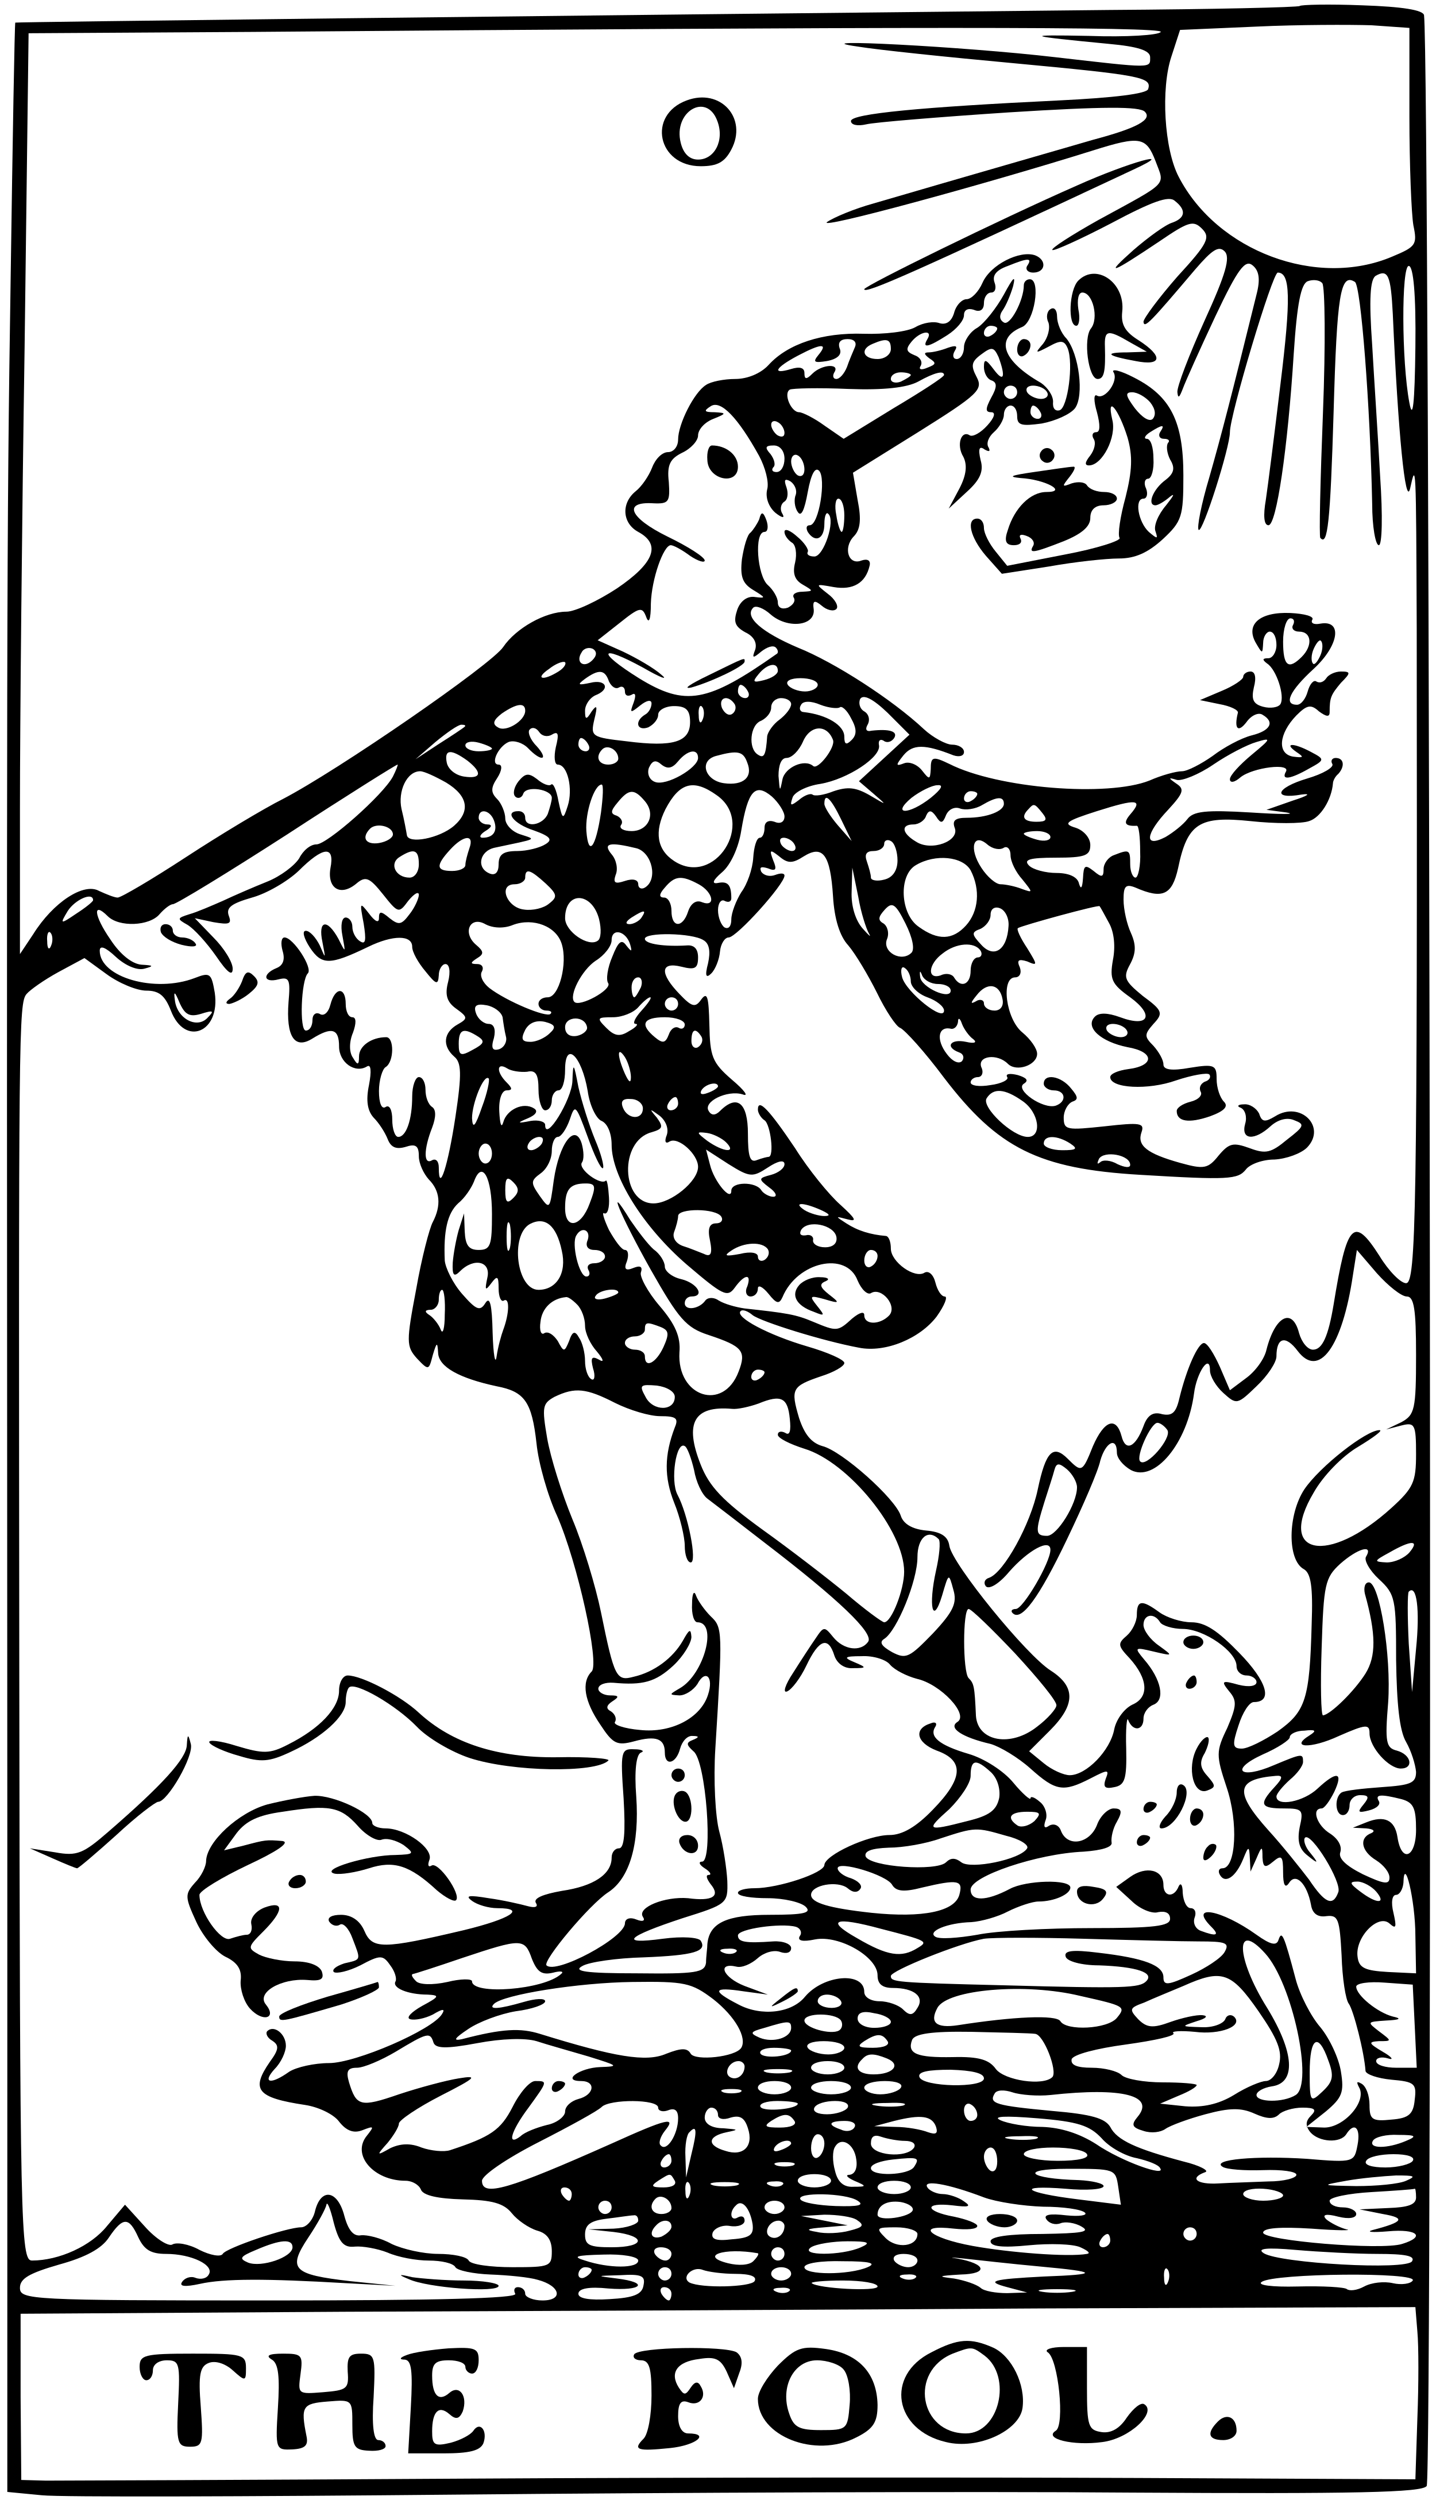 <?xml version="1.0" standalone="no"?>
<!DOCTYPE svg PUBLIC "-//W3C//DTD SVG 20010904//EN"
 "http://www.w3.org/TR/2001/REC-SVG-20010904/DTD/svg10.dtd">
<svg version="1.0" xmlns="http://www.w3.org/2000/svg"
 width="216pt" height="376pt" viewBox="0 0 216 376"
 preserveAspectRatio="xMidYMid meet">
<g transform="translate(0,376) scale(0.1,-0.1)"
fill="#000000" stroke="none">
<path d="M1955 3751 c-2 -2 -131 -5 -287 -6 -877 -9 -1643 -18 -1645 -19 -1
-1 -4 -175 -7 -386 -6 -389 -6 -502 -5 -2322 l0 -1006 52 -5 c29 -3 311 -2
627 1 316 3 771 5 1011 3 337 -2 439 0 445 10 9 15 5 3640 -4 3716 -1 8 -33
13 -93 15 -50 2 -92 1 -94 -1z m165 -166 c0 -73 3 -147 6 -164 6 -29 4 -32
-32 -47 -113 -48 -263 8 -321 120 -22 42 -27 133 -11 181 l13 40 115 5 c63 3
141 3 173 2 l57 -4 0 -133z m-374 127 c-3 -5 -52 -8 -108 -6 -101 2 -95 0 30
-12 44 -4 62 -10 62 -20 0 -17 5 -17 -143 0 -137 16 -389 29 -297 16 30 -5
136 -16 234 -25 192 -18 209 -21 203 -39 -2 -7 -51 -13 -133 -17 -208 -10
-314 -20 -314 -31 0 -6 10 -8 23 -5 12 3 109 11 215 18 143 9 196 9 204 1 12
-12 -13 -25 -77 -42 -27 -8 -191 -55 -331 -96 -29 -8 -60 -21 -70 -28 -15 -12
235 56 401 108 70 22 79 20 93 -16 14 -38 22 -30 -86 -89 -41 -23 -72 -43 -69
-45 2 -2 42 16 88 40 62 33 87 42 96 34 18 -14 16 -26 -4 -33 -10 -3 -36 -22
-58 -41 -45 -40 -34 -36 39 13 44 30 51 32 64 19 13 -13 9 -22 -37 -72 -28
-32 -51 -63 -51 -68 1 -11 11 0 78 79 25 29 35 36 44 27 9 -9 2 -34 -30 -104
-23 -51 -42 -100 -41 -108 1 -10 3 -8 8 5 4 11 26 60 49 109 34 72 45 86 56
77 10 -8 12 -21 6 -44 -38 -154 -53 -212 -71 -275 -12 -40 -19 -76 -16 -79 6
-5 47 124 47 147 0 26 64 240 72 240 19 0 20 -38 4 -168 -9 -75 -19 -154 -22
-174 -4 -23 -3 -38 4 -38 12 0 29 115 38 258 5 76 11 105 21 109 8 3 18 2 22
-3 4 -5 5 -92 1 -194 -4 -102 -6 -187 -4 -189 11 -13 15 23 20 190 5 175 10
209 32 195 9 -5 23 -186 26 -334 0 -34 5 -62 10 -62 5 0 6 44 2 103 -3 56 -9
145 -12 198 -5 70 -3 98 5 104 19 11 23 1 26 -57 8 -180 19 -291 26 -263 9 41
9 40 10 -210 1 -880 -1 -985 -16 -985 -8 0 -26 18 -40 41 -39 61 -49 50 -69
-73 -8 -48 -17 -68 -31 -68 -8 0 -17 11 -21 25 -10 39 -36 26 -49 -25 -3 -14
-17 -33 -31 -43 l-24 -18 -15 35 c-9 20 -19 36 -24 36 -9 0 -26 -38 -37 -83
-5 -22 -11 -27 -26 -24 -13 4 -22 -1 -28 -18 -12 -32 -27 -39 -33 -15 -8 30
-26 24 -43 -15 -16 -40 -17 -40 -38 -19 -22 22 -33 11 -45 -46 -11 -53 -51
-125 -73 -133 -7 -2 -9 -8 -5 -13 5 -5 20 4 35 22 28 32 62 51 62 33 0 -19
-41 -89 -52 -89 -6 0 -8 -3 -5 -6 13 -14 40 23 82 111 24 50 47 103 50 118 8
28 25 37 25 12 0 -8 9 -19 21 -26 36 -19 85 40 95 115 4 32 24 61 24 35 0 -9
9 -24 20 -34 20 -18 21 -18 50 10 17 16 30 36 30 45 0 29 14 32 32 8 32 -42
67 6 83 114 l6 38 30 -35 c17 -19 37 -35 45 -35 11 0 14 -19 14 -88 0 -82 -2
-90 -22 -101 l-23 -11 23 6 c20 5 22 2 22 -43 0 -42 -4 -51 -37 -81 -96 -87
-173 -71 -117 23 14 25 43 55 67 69 23 14 38 25 32 25 -20 0 -90 -55 -113 -89
-25 -38 -26 -106 -1 -120 11 -6 14 -27 12 -82 -3 -114 -9 -132 -51 -162 -21
-14 -45 -26 -54 -26 -14 0 -15 5 -5 35 6 19 16 35 23 35 29 0 20 31 -22 74
-32 33 -51 46 -72 46 -15 0 -37 7 -48 15 -26 19 -34 19 -34 -4 0 -10 -7 -24
-15 -31 -14 -12 -14 -15 4 -34 28 -31 30 -59 4 -70 -12 -6 -24 -22 -27 -37 -6
-32 -42 -69 -67 -69 -9 0 -27 8 -39 18 l-22 18 31 31 c39 39 39 66 2 90 -37
23 -149 161 -153 188 -2 14 -12 21 -35 23 -21 2 -34 10 -38 22 -8 26 -89 98
-118 105 -17 5 -27 18 -35 42 -13 44 -11 48 33 63 19 6 35 15 35 20 0 5 -25
16 -56 25 -58 17 -109 44 -100 53 3 3 11 0 18 -6 13 -10 106 -39 160 -49 40
-8 92 14 117 47 12 17 17 30 12 30 -5 0 -11 9 -14 21 -3 12 -10 18 -16 15 -15
-10 -51 16 -51 36 0 10 -3 18 -7 19 -24 2 -43 8 -60 19 -17 11 -17 11 2 6 15
-4 12 1 -11 22 -17 15 -48 53 -68 85 -39 58 -56 76 -56 58 0 -5 5 -13 10 -16
9 -6 15 -55 6 -55 -2 0 -10 -2 -18 -5 -10 -4 -13 6 -13 40 0 46 -16 60 -42 34
-7 -7 -13 -7 -17 0 -9 14 28 32 51 25 10 -4 3 6 -16 22 -30 26 -33 35 -34 83
-1 41 -3 50 -12 38 -9 -13 -14 -12 -33 8 -30 31 -29 49 3 41 20 -5 25 -3 25
14 0 13 -6 19 -17 18 -33 -2 -63 2 -63 10 0 10 71 9 88 -2 9 -5 11 -17 7 -35
-5 -19 -3 -23 5 -15 6 6 12 21 13 33 1 11 7 21 13 21 12 0 84 80 84 93 0 4 -6
4 -14 1 -8 -3 -17 -1 -21 5 -3 7 0 8 10 5 12 -5 14 -2 8 12 -6 16 -5 17 9 6
13 -11 20 -11 37 0 29 18 40 2 44 -60 2 -34 10 -60 23 -74 11 -13 30 -45 43
-71 13 -27 29 -51 35 -53 7 -3 37 -36 66 -75 81 -106 142 -137 295 -146 133
-8 147 -7 159 8 6 8 25 15 43 15 18 1 40 9 49 18 30 31 -10 71 -48 47 -15 -9
-20 -9 -24 4 -4 8 -14 15 -23 14 -9 0 -11 -3 -5 -5 7 -3 10 -14 7 -24 -7 -25
14 -26 38 -4 11 10 25 14 36 9 16 -6 15 -9 -11 -29 -24 -20 -32 -22 -56 -13
-25 9 -31 8 -47 -11 -16 -20 -22 -21 -58 -11 -50 14 -65 26 -58 46 5 14 -2 15
-55 9 -57 -6 -62 -6 -62 13 0 10 6 21 13 24 9 3 9 7 -2 20 -15 19 -41 23 -41
7 0 -5 7 -10 15 -10 18 0 20 -17 3 -23 -19 -6 -62 24 -48 33 8 5 4 9 -9 13
-12 3 -19 2 -16 -3 3 -4 -9 -10 -25 -12 -17 -3 -30 -1 -30 4 0 4 5 8 11 8 6 0
9 7 5 15 -6 17 24 21 40 5 13 -13 44 -2 44 15 0 8 -10 22 -22 32 -25 20 -33
83 -11 83 7 0 10 7 7 15 -5 11 -2 13 11 9 16 -7 16 -6 0 20 -10 15 -16 28 -14
30 6 4 123 36 123 33 1 -1 7 -12 14 -25 8 -14 10 -36 6 -56 -5 -29 -2 -36 26
-56 37 -27 28 -46 -15 -30 -19 7 -32 7 -38 1 -16 -16 9 -38 49 -46 41 -7 41
-28 1 -33 -15 -2 -27 -7 -27 -12 0 -17 57 -20 99 -5 24 8 47 12 50 9 3 -4 0
-9 -7 -11 -6 -3 -9 -9 -6 -15 3 -5 -3 -12 -15 -15 -12 -3 -21 -9 -21 -14 0
-16 18 -19 50 -8 22 8 28 15 21 22 -6 6 -11 21 -11 34 0 21 -3 23 -40 17 -28
-5 -40 -3 -40 5 0 7 -7 19 -15 28 -14 14 -14 17 0 33 15 16 14 20 -16 42 -28
23 -30 28 -19 48 9 17 9 29 1 47 -6 13 -11 35 -11 50 0 20 3 24 18 18 41 -18
55 -11 64 29 14 68 32 79 109 71 37 -4 77 -4 88 0 17 5 34 32 36 57 0 3 3 10
8 14 10 11 9 24 -4 24 -5 0 -8 -4 -5 -9 3 -5 -14 -15 -38 -22 -47 -14 -53 -32
-8 -24 15 2 9 -2 -13 -9 l-40 -14 30 -4 c17 -3 -8 -3 -54 0 -67 4 -86 2 -95
-10 -6 -8 -21 -20 -33 -27 -33 -17 -30 5 4 41 23 25 25 31 13 39 -13 9 -13 10
0 6 8 -2 33 8 55 23 22 15 51 30 65 34 23 7 22 5 -7 -19 -18 -15 -33 -31 -33
-37 0 -6 7 -5 16 3 19 15 77 22 68 8 -7 -13 7 -11 35 5 24 13 24 14 3 25 -26
14 -42 14 -22 0 12 -8 11 -9 -5 -7 -24 4 -22 34 5 62 16 16 22 17 34 6 11 -8
16 -9 16 -1 0 22 2 26 17 44 15 15 15 17 0 17 -9 0 -19 -5 -22 -10 -4 -6 -10
-8 -15 -5 -4 3 -10 -4 -13 -15 -3 -11 -10 -20 -16 -20 -21 0 -11 21 25 54 38
35 44 74 10 68 -10 -2 -15 1 -12 6 3 5 -12 9 -33 10 -46 2 -68 -17 -52 -45 10
-17 10 -17 11 0 0 9 5 17 10 17 6 0 10 -9 10 -20 0 -11 -6 -20 -12 -20 -9 0
-10 -2 -2 -8 14 -9 27 -49 20 -61 -3 -5 -15 -7 -26 -4 -15 4 -18 11 -14 29 4
15 2 24 -5 24 -6 0 -11 -4 -11 -8 0 -4 -15 -14 -32 -21 l-33 -14 29 -6 c17 -3
29 -9 28 -13 -6 -24 0 -31 13 -14 7 10 18 15 24 11 19 -11 12 -24 -16 -31 -16
-4 -42 -18 -59 -31 -17 -12 -38 -23 -46 -23 -9 0 -31 -6 -49 -14 -63 -25 -228
-12 -301 25 -25 12 -28 11 -28 -8 -1 -16 -2 -16 -13 -2 -7 9 -19 14 -27 11
-13 -5 -13 -3 -1 12 14 17 32 17 75 0 9 -3 16 -1 16 5 0 6 -8 11 -18 11 -9 0
-29 11 -42 23 -48 45 -135 101 -190 123 -54 23 -81 46 -67 60 4 4 16 -1 26
-10 25 -22 67 -18 65 7 -2 14 1 15 12 6 8 -7 18 -9 22 -5 4 4 -2 15 -13 23
-19 15 -19 15 9 10 29 -5 48 6 54 32 2 8 -3 11 -12 8 -20 -8 -28 19 -12 36 10
10 12 25 6 55 l-7 41 98 61 c91 57 98 64 88 83 -9 17 -8 23 7 34 16 12 19 11
26 -4 11 -30 8 -39 -7 -19 -12 16 -15 17 -15 4 0 -9 5 -18 11 -20 9 -3 9 -10
0 -26 -9 -17 -9 -22 0 -22 7 0 5 -8 -6 -20 -10 -11 -21 -17 -26 -15 -13 9 -21
-14 -10 -32 6 -12 5 -27 -6 -48 l-16 -30 27 25 c20 18 26 31 21 48 -4 17 -2
22 6 16 7 -4 9 -3 6 3 -4 6 0 16 8 23 8 7 15 19 15 26 0 8 5 14 10 14 6 0 10
-7 10 -16 0 -14 7 -15 37 -11 21 4 43 14 50 23 14 19 6 82 -13 105 -8 8 -14
23 -14 33 0 9 -4 15 -10 11 -5 -3 -7 -12 -3 -20 3 -9 -1 -23 -8 -32 -13 -15
-12 -15 9 -4 18 10 23 9 28 -3 9 -23 0 -89 -12 -93 -7 -2 -11 3 -10 13 0 9 -8
21 -18 28 -58 33 -70 67 -29 84 19 7 29 72 12 72 -5 0 -9 -4 -9 -9 0 -23 -21
-62 -30 -56 -7 4 -7 11 -2 18 5 7 12 23 16 37 4 17 0 13 -14 -13 -11 -20 -29
-43 -40 -50 -11 -6 -20 -20 -20 -29 0 -10 -5 -18 -11 -18 -5 0 -7 5 -3 12 5 8
2 9 -10 5 -10 -4 -23 -7 -29 -7 -8 0 -7 -3 1 -9 11 -7 10 -9 -3 -14 -9 -4 -14
-3 -10 3 3 6 -1 13 -10 16 -12 5 -13 9 -4 20 13 16 33 19 24 4 -9 -15 2 -12
30 6 14 9 25 22 25 30 0 8 6 11 15 8 9 -4 15 0 15 10 0 9 5 16 11 16 6 0 8 7
5 15 -4 11 3 19 20 25 32 13 37 12 29 0 -3 -5 1 -10 9 -10 19 0 21 19 3 26
-23 8 -67 -14 -79 -41 -6 -14 -17 -25 -24 -25 -7 0 -16 -9 -19 -21 -4 -13 -12
-18 -22 -15 -8 3 -24 1 -36 -6 -12 -7 -47 -11 -78 -10 -62 2 -114 -15 -143
-47 -12 -13 -32 -21 -50 -21 -17 0 -37 -4 -44 -9 -18 -11 -42 -59 -42 -82 0
-11 -7 -19 -15 -19 -9 0 -19 -10 -24 -23 -5 -13 -16 -29 -25 -36 -22 -18 -20
-48 4 -61 35 -19 24 -47 -32 -85 -29 -19 -63 -35 -76 -35 -32 0 -76 -25 -95
-53 -17 -26 -249 -186 -332 -229 -28 -14 -93 -53 -145 -87 -52 -34 -98 -61
-103 -61 -5 0 -17 5 -28 10 -23 13 -69 -17 -99 -65 l-20 -30 0 220 c0 121 3
433 7 692 l6 473 336 2 c978 8 1372 8 1367 0z m383 -474 c-1 -86 -4 -111 -9
-84 -12 63 -12 206 -1 206 7 0 11 -43 10 -122z m-629 28 c0 -3 -4 -8 -10 -11
-5 -3 -10 -1 -10 4 0 6 5 11 10 11 6 0 10 -2 10 -4z m-214 -28 c-3 -7 -9 -21
-12 -30 -4 -10 -11 -18 -16 -18 -5 0 -6 5 -3 10 9 14 -19 12 -33 -2 -9 -9 -12
-9 -12 1 0 8 -7 10 -20 6 -30 -9 -24 2 10 20 36 19 46 19 31 1 -9 -11 -6 -12
13 -9 16 3 23 10 19 19 -3 9 1 14 12 14 10 0 14 -5 11 -12z m54 -3 c0 -8 -9
-15 -20 -15 -22 0 -27 15 -7 23 21 9 27 7 27 -8z m30 -39 c0 -2 -7 -6 -15 -10
-8 -3 -15 -1 -15 4 0 6 7 10 15 10 8 0 15 -2 15 -4z m50 0 c0 -3 -34 -25 -76
-50 l-75 -46 -29 20 c-15 11 -33 20 -38 20 -12 0 -24 28 -14 34 4 2 43 3 88 1
54 -2 88 2 105 11 25 14 39 17 39 10z m110 -26 c0 -5 -4 -10 -10 -10 -5 0 -10
5 -10 10 0 6 5 10 10 10 6 0 10 -4 10 -10z m45 0 c3 -5 -1 -10 -9 -10 -8 0
-18 5 -21 10 -3 6 1 10 9 10 8 0 18 -4 21 -10z m-433 -96 c9 -17 15 -39 12
-50 -3 -12 2 -26 12 -35 10 -8 15 -9 11 -2 -4 6 -3 14 2 18 6 3 7 13 4 22 -4
11 -3 14 6 9 7 -5 10 -14 8 -20 -3 -7 -2 -19 3 -26 5 -8 10 2 15 30 5 27 11
38 17 32 11 -11 0 -82 -14 -82 -5 0 -6 -4 -3 -10 11 -17 25 -11 25 12 0 12 3
19 6 15 11 -10 -7 -64 -21 -64 -8 0 -12 3 -10 7 2 3 -5 14 -16 23 -10 9 -19
13 -19 7 0 -5 5 -12 11 -16 6 -3 8 -17 5 -30 -4 -16 -1 -26 11 -33 17 -10 17
-10 0 -11 -10 0 -16 -4 -13 -9 3 -5 -1 -11 -9 -15 -9 -3 -15 0 -15 8 0 7 -7
19 -15 26 -16 14 -21 80 -5 80 5 0 6 8 3 17 -5 14 -8 14 -11 2 -3 -7 -9 -16
-13 -20 -5 -3 -10 -21 -13 -40 -3 -27 1 -37 18 -47 18 -11 18 -12 2 -10 -11 2
-22 -5 -27 -19 -6 -18 -4 -25 12 -34 13 -6 18 -16 15 -26 -5 -13 -4 -14 9 -3
9 7 18 10 22 6 3 -3 4 -7 2 -9 -105 -74 -138 -80 -208 -37 -64 40 -60 52 6 16
26 -15 39 -20 28 -11 -11 10 -37 25 -58 35 l-38 17 33 26 c30 24 34 25 40 9 4
-11 7 -4 7 20 1 37 19 88 30 88 4 0 17 -7 29 -16 12 -8 22 -11 22 -7 0 5 -25
21 -56 36 -57 28 -68 53 -21 50 23 -1 25 2 23 32 -3 26 2 35 20 44 13 6 24 18
24 26 0 9 10 20 23 25 20 8 20 9 2 10 -16 0 -17 2 -6 9 15 10 41 -17 73 -75z
m423 66 c3 -5 1 -10 -4 -10 -6 0 -11 5 -11 10 0 6 2 10 4 10 3 0 8 -4 11 -10z
m-385 -31 c0 -6 -4 -7 -10 -4 -5 3 -10 11 -10 16 0 6 5 7 10 4 6 -3 10 -11 10
-16z m0 -39 c0 -11 -5 -20 -12 -20 -6 0 -8 3 -5 7 4 3 2 12 -4 20 -9 10 -8 13
5 13 9 0 16 -8 16 -20z m30 -16 c0 -8 -4 -12 -10 -9 -5 3 -10 13 -10 21 0 8 5
12 10 9 6 -3 10 -13 10 -21z m60 -69 c0 -14 -2 -25 -4 -25 -2 0 -6 11 -8 25
-3 14 -1 25 3 25 5 0 9 -11 9 -25z m675 -165 c-3 -5 1 -10 9 -10 19 0 21 -21
4 -38 -20 -20 -28 -14 -28 23 0 19 5 35 11 35 5 0 7 -4 4 -10z m41 -46 c-4 -9
-9 -15 -11 -12 -3 3 -3 13 1 22 4 9 9 15 11 12 3 -3 3 -13 -1 -22z m-1095 -7
c-13 -13 -26 -3 -16 12 3 6 11 8 17 5 6 -4 6 -10 -1 -17z m-51 -17 c-24 -15
-36 -11 -14 4 10 8 21 12 24 10 2 -3 -2 -9 -10 -14z m330 1 c0 -5 -9 -11 -21
-14 -16 -4 -18 -3 -8 9 13 16 29 19 29 5z m-254 -16 c4 -8 10 -12 15 -9 5 3 9
0 9 -6 0 -6 4 -8 10 -5 6 4 7 -1 3 -12 -6 -16 -5 -16 10 -4 10 8 17 9 17 3 0
-6 -4 -14 -10 -17 -16 -10 -12 -25 5 -19 8 4 15 12 15 19 0 7 11 13 24 13 18
0 24 -6 24 -24 0 -30 -25 -38 -95 -29 -53 6 -55 7 -49 33 5 20 4 23 -4 12 -8
-13 -10 -13 -10 1 0 9 7 19 15 23 24 9 17 25 -7 19 -19 -4 -20 -3 -8 6 21 15
30 14 36 -4z m314 -5 c0 -5 -9 -10 -19 -10 -11 0 -23 5 -26 10 -4 6 5 10 19
10 14 0 26 -4 26 -10z m-105 -10 c3 -5 1 -10 -4 -10 -6 0 -11 5 -11 10 0 6 2
10 4 10 3 0 8 -4 11 -10z m205 -100 l-38 -35 21 -18 c22 -19 22 -19 -5 -3 -21
12 -33 13 -54 6 -15 -6 -29 -8 -32 -5 -3 2 -12 -1 -20 -8 -13 -10 -14 -9 -10
3 2 8 21 18 42 21 41 7 93 41 88 59 -1 6 2 9 7 6 5 -4 12 -2 16 4 6 10 -7 14
-34 11 -8 -2 -10 2 -6 9 4 7 2 16 -5 20 -7 4 -9 13 -6 19 5 7 19 0 41 -21 l33
-33 -38 -35z m-225 81 c3 -5 1 -12 -4 -15 -5 -3 -11 1 -15 9 -6 16 9 21 19 6z
m85 0 c0 -6 -8 -16 -17 -23 -10 -7 -18 -19 -19 -25 -2 -30 -5 -34 -14 -28 -15
9 -12 45 5 51 8 4 15 12 15 20 0 8 7 14 15 14 8 0 15 -4 15 -9z m73 -5 c3 3
11 -4 17 -16 9 -16 9 -25 1 -33 -8 -8 -11 -7 -11 5 0 17 -26 33 -61 37 -5 0
-8 5 -4 11 3 6 15 6 29 0 13 -5 26 -6 29 -4z m-473 -5 c0 -15 -29 -33 -41 -25
-9 5 -7 11 6 21 22 15 35 17 35 4z m267 -13 c-3 -8 -6 -5 -6 6 -1 11 2 17 5
13 3 -3 4 -12 1 -19z m-358 -11 c-2 -2 -20 -14 -39 -26 l-35 -23 30 26 c17 14
34 26 39 26 5 0 7 -1 5 -3z m131 -12 c10 6 11 1 6 -19 -3 -14 -2 -26 3 -26 15
0 23 -37 15 -62 -7 -22 -8 -21 -14 7 -3 17 -8 28 -11 25 -3 -3 -13 1 -21 8
-13 10 -18 9 -28 -3 -7 -9 -9 -19 -5 -23 4 -4 10 -2 12 4 4 13 43 7 43 -6 0
-5 -3 -15 -6 -24 -7 -17 -34 -22 -34 -6 0 6 -4 10 -10 10 -22 0 -8 -19 23 -29
25 -9 29 -14 17 -21 -8 -5 -27 -10 -42 -10 -21 0 -28 -5 -28 -20 0 -12 -5 -17
-13 -14 -21 8 -16 34 7 39 66 14 63 12 39 20 -13 4 -23 15 -23 24 0 9 -6 23
-12 29 -10 10 -10 17 0 32 7 11 8 20 2 20 -13 0 -1 27 15 34 8 3 21 -1 29 -9
21 -22 32 -18 13 3 -10 10 -14 22 -10 25 4 4 10 2 14 -4 4 -6 12 -8 19 -4z
m423 -8 c4 -11 -23 -46 -30 -39 -13 11 -42 -2 -46 -20 -4 -20 -4 -19 -6 5 0
16 4 27 12 27 8 0 19 11 25 25 11 25 36 26 45 2z m-513 -13 c0 -2 -9 -4 -20
-4 -11 0 -20 4 -20 9 0 5 9 7 20 4 11 -3 20 -7 20 -9z m145 6 c3 -5 1 -10 -4
-10 -6 0 -11 5 -11 10 0 6 2 10 4 10 3 0 8 -4 11 -10z m45 -21 c0 -5 -7 -9
-15 -9 -15 0 -20 12 -9 23 8 8 24 -1 24 -14z m-227 -3 c23 -18 21 -28 -5 -24
-13 2 -24 11 -26 21 -4 20 6 21 31 3z m347 4 c0 -15 -48 -43 -65 -36 -8 3 -12
12 -9 21 5 11 10 13 19 5 9 -7 16 -6 25 5 14 17 30 20 30 5z m74 -7 c9 -22 -6
-35 -35 -31 -29 4 -38 34 -12 41 33 9 41 7 47 -10z m-533 -21 c-15 -28 -99
-102 -115 -102 -9 0 -20 -9 -26 -21 -7 -11 -28 -27 -48 -35 -20 -8 -50 -21
-67 -29 -16 -7 -39 -17 -50 -20 -19 -6 -19 -7 -3 -16 10 -6 29 -27 43 -47 17
-25 25 -31 25 -19 0 10 -13 31 -29 47 l-28 29 28 -6 c24 -4 28 -3 23 10 -4 12
4 18 35 27 22 6 53 24 70 40 37 37 55 39 48 4 -5 -30 15 -43 39 -23 14 12 20
9 40 -16 23 -29 24 -29 38 -10 9 11 16 15 16 9 0 -5 -6 -19 -14 -29 -12 -16
-16 -17 -30 -6 -13 11 -16 11 -16 0 0 -8 -6 -5 -15 7 -14 18 -14 17 -8 -15 4
-25 3 -32 -5 -27 -7 4 -12 14 -12 22 0 8 -5 14 -10 14 -6 0 -8 -12 -5 -27 5
-27 5 -27 -6 -5 -17 31 -31 28 -24 -5 5 -26 5 -26 -4 -5 -6 12 -15 22 -21 22
-6 0 -3 -11 6 -25 18 -27 30 -27 88 1 37 18 66 18 66 0 0 -8 9 -24 20 -37 16
-20 19 -21 20 -6 0 9 5 17 10 17 6 0 8 -11 4 -27 -5 -19 -2 -30 12 -40 18 -13
18 -15 2 -24 -21 -12 -23 -32 -5 -48 11 -9 12 -25 2 -91 -11 -73 -25 -117 -25
-76 0 9 -4 14 -10 11 -13 -8 -13 16 0 49 6 16 6 27 0 31 -6 4 -10 15 -10 26 0
10 -4 19 -10 19 -5 0 -10 -13 -10 -29 0 -35 -9 -61 -21 -61 -5 0 -9 12 -9 26
0 14 -4 23 -10 19 -6 -4 -10 6 -10 24 0 16 5 33 10 36 13 8 13 45 1 45 -22 0
-41 -13 -41 -29 0 -13 -2 -14 -9 -2 -6 8 -6 24 0 38 5 14 5 23 -1 23 -6 0 -10
9 -10 20 0 26 -16 26 -23 -1 -3 -12 -10 -18 -16 -14 -6 3 -11 -1 -11 -9 0 -9
-4 -16 -10 -16 -10 0 -7 76 3 86 8 8 -22 54 -35 54 -5 0 -6 -9 -3 -20 4 -13 1
-22 -9 -26 -22 -9 -20 -23 3 -17 16 4 18 0 15 -34 -4 -52 9 -72 36 -55 29 18
40 15 40 -12 0 -24 24 -41 42 -30 6 4 7 -7 3 -28 -5 -24 -2 -39 7 -49 8 -8 17
-22 21 -32 5 -13 13 -16 27 -12 15 5 20 2 20 -14 0 -11 7 -26 15 -35 17 -17
19 -39 6 -64 -5 -9 -17 -55 -25 -101 -15 -79 -15 -86 1 -104 18 -19 18 -18 24
5 6 20 7 20 8 3 1 -21 32 -38 88 -50 42 -8 53 -23 60 -86 3 -30 17 -79 31
-109 31 -71 64 -222 52 -234 -16 -16 -11 -45 13 -80 19 -29 25 -32 51 -25 33
9 46 4 46 -17 0 -21 17 -17 23 6 3 11 11 20 19 19 10 0 10 -2 0 -6 -10 -4 -10
-7 1 -17 19 -14 30 -166 13 -166 -6 0 -4 -5 4 -10 8 -5 11 -10 6 -10 -5 0 -3
-6 3 -14 15 -18 3 -26 -34 -21 -35 3 -77 -14 -68 -28 4 -6 0 -8 -10 -4 -10 4
-17 1 -17 -6 -1 -22 -104 -77 -118 -63 -6 7 65 92 93 110 32 21 47 72 42 144
-3 39 0 63 7 66 6 2 2 5 -10 5 -20 1 -21 -3 -16 -74 3 -52 1 -75 -7 -75 -6 0
-11 -6 -11 -14 0 -25 -27 -43 -75 -50 -28 -5 -43 -11 -39 -18 4 -6 -1 -8 -12
-5 -11 3 -37 9 -59 12 -30 5 -36 4 -25 -4 8 -6 25 -11 38 -11 45 0 20 -16 -50
-33 -123 -29 -138 -29 -150 -1 -7 16 -20 24 -35 24 -14 0 -21 -4 -18 -10 4 -6
11 -8 16 -5 5 4 14 -6 19 -20 13 -34 14 -32 -12 -38 -12 -4 -19 -9 -16 -13 4
-3 22 1 40 10 30 16 34 16 45 0 7 -9 10 -20 8 -24 -6 -10 19 -20 48 -20 19 -1
18 -3 -8 -17 -16 -9 -25 -18 -18 -20 7 -2 22 1 34 7 15 9 19 9 14 1 -14 -24
-130 -74 -170 -74 -22 0 -49 -6 -60 -13 -28 -20 -41 -17 -22 4 10 10 17 26 17
35 0 18 -18 32 -28 22 -3 -3 0 -10 7 -14 11 -7 11 -13 -3 -32 -29 -42 -20 -54
53 -65 20 -3 43 -14 51 -25 11 -14 22 -18 35 -13 18 7 18 6 7 -8 -24 -29 10
-68 58 -68 10 0 20 -6 23 -13 3 -9 25 -14 63 -15 45 -1 62 -6 74 -21 8 -10 25
-22 38 -26 15 -4 22 -14 22 -31 0 -23 -3 -24 -59 -24 -33 0 -63 4 -66 10 -3 6
-24 10 -46 10 -22 0 -53 7 -70 15 -16 9 -37 14 -46 13 -11 -2 -19 7 -25 29
-10 39 -35 43 -44 8 -3 -14 -13 -25 -21 -25 -21 0 -113 -31 -118 -40 -3 -5
-19 -2 -35 6 -16 9 -35 12 -41 8 -6 -3 -25 9 -41 27 l-30 33 -27 -32 c-24 -30
-72 -52 -113 -52 -17 0 -18 50 -19 873 -1 982 -1 1018 11 1032 5 6 26 21 48
33 l39 21 33 -24 c19 -14 46 -25 60 -25 19 0 28 -7 37 -30 21 -55 75 -33 66
27 -5 29 -7 31 -30 22 -60 -23 -143 1 -143 41 0 9 9 5 24 -9 14 -13 32 -21 43
-18 15 4 14 5 -4 6 -14 1 -32 15 -47 38 -25 36 -27 58 -4 35 17 -17 63 -15 78
3 7 8 16 15 20 15 5 0 82 47 172 105 89 58 164 105 166 105 1 0 -2 -8 -7 -18z
m80 -9 c33 -20 37 -43 12 -65 -22 -19 -69 -28 -71 -14 -1 6 -4 23 -8 39 -6 27
8 57 28 57 6 0 23 -8 39 -17z m233 -45 c-8 -54 -19 -67 -22 -28 -2 28 12 70
23 70 3 0 2 -19 -1 -42z m174 26 c59 -41 -3 -139 -64 -99 -26 17 -30 44 -13
78 21 40 42 46 77 21z m102 -32 c0 -8 -6 -12 -15 -8 -9 3 -15 0 -15 -9 0 -8
-3 -15 -7 -15 -5 0 -9 -14 -10 -30 -1 -17 -9 -40 -18 -52 -8 -13 -15 -31 -15
-41 0 -10 -4 -15 -10 -12 -5 3 -10 15 -10 26 0 11 5 17 10 14 6 -3 10 -1 10 4
0 20 -5 26 -20 23 -10 -2 -8 4 6 16 13 11 25 37 29 63 10 60 21 72 46 51 10
-9 19 -23 19 -30z m220 28 c-33 -26 -60 -26 -29 0 13 10 31 19 39 19 10 1 6
-6 -10 -19z m-430 -5 c17 -20 5 -45 -20 -45 -12 0 -19 4 -16 9 4 5 0 11 -6 14
-10 3 -10 7 1 20 17 21 25 21 41 2z m500 11 c0 -3 -4 -8 -10 -11 -5 -3 -10 -1
-10 4 0 6 5 11 10 11 6 0 10 -2 10 -4z m-205 -38 l16 -33 -21 24 c-11 13 -20
27 -20 32 0 18 10 8 25 -23z m245 23 c0 -11 -25 -21 -56 -21 -17 0 -22 -4 -18
-15 8 -20 -35 -36 -58 -21 -22 13 -23 26 -4 26 8 0 17 6 19 13 4 9 8 9 15 -1
7 -11 10 -11 15 2 4 9 13 13 21 10 8 -3 23 -1 33 5 22 13 33 14 33 2z m190
-16 c-11 -13 -8 -18 10 -17 3 0 5 -17 5 -39 1 -21 -3 -39 -7 -39 -4 0 -8 9 -8
20 0 22 -1 23 -24 14 -9 -3 -16 -13 -16 -21 0 -13 -3 -13 -15 -3 -13 10 -15 9
-16 -11 -1 -14 -3 -18 -6 -8 -2 10 -15 16 -34 16 -16 0 -35 5 -41 11 -9 9 0
12 40 12 44 0 52 3 52 19 0 11 -10 22 -22 26 -20 6 -15 10 32 25 60 19 70 18
50 -5z m-132 2 c8 -10 6 -13 -9 -13 -19 0 -24 7 -12 19 8 9 9 9 21 -6z m-825
-11 c6 -16 -1 -26 -17 -26 -6 0 -4 5 4 10 10 6 11 10 3 10 -7 0 -13 5 -13 10
0 15 17 12 23 -4z m-152 -21 c0 -5 -9 -11 -21 -13 -20 -3 -27 8 -13 22 10 9
34 3 34 -9z m989 -4 c0 -5 -9 -7 -20 -4 -11 3 -20 7 -20 9 0 2 9 4 20 4 11 0
20 -4 20 -9z m-874 -17 c-3 -9 -6 -20 -6 -25 0 -5 -9 -9 -20 -9 -24 0 -25 8
-3 32 20 22 37 24 29 2z m489 6 c3 -5 2 -10 -4 -10 -5 0 -13 5 -16 10 -3 6 -2
10 4 10 5 0 13 -4 16 -10z m155 -24 c0 -15 -7 -26 -20 -29 -11 -3 -20 -1 -20
3 0 5 -3 15 -6 24 -4 11 -1 16 10 16 9 0 16 5 16 11 0 5 5 7 10 4 6 -3 10 -17
10 -29z m160 19 c5 3 10 -2 10 -11 0 -10 8 -26 18 -37 16 -20 16 -20 -1 -14
-10 4 -25 7 -32 7 -7 0 -20 11 -29 25 -19 29 -12 53 9 35 8 -7 19 -9 25 -5z
m-552 -1 c23 -7 32 -47 12 -59 -5 -3 -10 -1 -10 5 0 7 -8 9 -20 5 -15 -5 -18
-3 -14 9 4 9 1 23 -6 31 -14 17 -3 19 38 9z m-328 -24 c0 -11 -6 -20 -14 -20
-21 0 -31 21 -15 31 22 14 29 11 29 -11z m830 -9 c15 -29 12 -62 -7 -83 -20
-22 -42 -23 -71 -2 -28 19 -31 78 -4 93 29 17 70 13 82 -8z m-639 -20 c17 -16
18 -20 5 -30 -8 -7 -25 -11 -38 -9 -26 3 -39 38 -14 38 9 0 16 5 16 10 0 15 8
12 31 -9z m486 -75 c4 -7 0 -3 -9 7 -11 12 -18 34 -17 56 l1 36 9 -44 c4 -24
12 -48 16 -55z m-256 74 c22 -12 26 -35 5 -27 -9 4 -17 -2 -21 -14 -8 -25 -25
-25 -25 1 0 11 -5 20 -11 20 -8 0 -8 5 1 15 15 18 25 19 51 5z m-911 -24 c0
-2 -11 -11 -25 -20 -25 -17 -25 -16 -13 4 11 17 38 29 38 16z m761 -28 c4 -16
3 -30 -2 -33 -14 -10 -49 14 -49 34 0 41 40 40 51 -1z m470 -51 c-15 -15 -44
1 -37 20 4 9 1 20 -5 24 -9 5 -8 10 2 21 11 12 16 9 31 -21 11 -22 14 -39 9
-44z m146 40 c-2 -36 -22 -49 -41 -28 -15 16 -15 19 -1 24 8 4 15 13 15 21 0
9 6 13 14 10 8 -3 14 -15 13 -27z m-552 13 c-3 -5 -12 -10 -18 -10 -7 0 -6 4
3 10 19 12 23 12 15 0z m-193 -11 c30 11 65 -2 73 -29 9 -29 -4 -80 -21 -80
-8 0 -14 -4 -14 -10 0 -5 5 -10 12 -10 6 0 9 -2 6 -5 -6 -6 -66 19 -92 39 -10
8 -15 19 -11 25 3 6 0 11 -7 11 -11 0 -11 2 0 9 10 6 10 10 -2 20 -21 18 -9
44 14 31 11 -6 28 -7 42 -1z m-695 -31 c-3 -8 -6 -5 -6 6 -1 11 2 17 5 13 3
-3 4 -12 1 -19z m871 1 c3 -11 2 -11 -6 -1 -7 10 -12 6 -21 -17 -7 -16 -10
-35 -6 -40 5 -10 -43 -36 -51 -28 -9 9 11 48 32 62 13 8 24 22 24 31 0 19 22
14 28 -7z m527 -9 c3 -5 1 -10 -4 -10 -6 0 -11 -9 -11 -20 0 -21 -15 -27 -25
-10 -3 5 -12 7 -20 3 -21 -7 -19 17 3 33 20 16 48 18 57 4z m-105 -46 c0 -8
11 -19 25 -24 14 -5 25 -14 25 -20 0 -18 -57 28 -63 50 -3 11 -1 18 4 14 5 -3
9 -12 9 -20z m41 -4 c10 0 19 -4 19 -10 0 -15 -45 5 -46 21 -1 9 0 10 3 2 3
-7 13 -13 24 -13z m-447 -5 c-4 -8 -8 -15 -10 -15 -2 0 -4 7 -4 15 0 8 4 15
10 15 5 0 7 -7 4 -15z m544 -18 c2 -10 -3 -17 -12 -17 -9 0 -16 5 -16 11 0 5
-6 7 -12 3 -9 -5 -8 -2 1 9 16 21 35 17 39 -6z m-1206 -22 c19 6 21 5 10 -6
-16 -17 -46 -1 -49 27 -2 14 0 13 7 -4 8 -18 15 -22 32 -17z m663 5 c-10 -11
-14 -20 -9 -20 5 0 1 -5 -10 -11 -14 -9 -22 -7 -34 5 -15 15 -14 16 10 16 14
0 31 7 38 15 7 8 15 15 18 15 3 0 -3 -9 -13 -20z m55 10 c0 -5 -4 -10 -10 -10
-5 0 -10 5 -10 10 0 6 5 10 10 10 6 0 10 -4 10 -10z m-264 -20 c1 -8 3 -21 5
-29 2 -7 -2 -16 -10 -19 -10 -3 -13 1 -8 17 3 13 0 21 -8 21 -7 0 -16 7 -19
16 -4 11 0 15 16 12 11 -2 22 -10 24 -18z m71 -24 c-7 -7 -20 -13 -29 -13 -13
0 -15 4 -8 18 6 11 17 15 30 12 15 -4 17 -8 7 -17z m56 9 c1 -5 -6 -11 -15
-13 -11 -2 -18 3 -18 13 0 17 30 18 33 0z m147 4 c0 -5 -4 -8 -9 -5 -5 3 -12
-1 -15 -10 -5 -13 -9 -14 -21 -4 -23 19 -18 30 15 30 17 0 30 -5 30 -11z m434
-22 c6 -5 2 -7 -11 -4 -24 5 -32 -8 -10 -16 6 -2 8 -8 4 -13 -5 -5 -15 0 -23
11 -16 21 -13 41 5 38 6 -2 11 3 12 10 0 7 3 6 6 -3 3 -8 11 -19 17 -23z m231
13 c3 -5 -1 -10 -9 -10 -8 0 -18 5 -21 10 -3 6 1 10 9 10 8 0 18 -4 21 -10z
m-976 -9 c11 -7 9 -11 -8 -20 -18 -10 -21 -9 -21 9 0 22 7 25 29 11z m336 0
c3 -5 1 -12 -5 -16 -5 -3 -10 1 -10 9 0 18 6 21 15 7z m-171 -82 c3 -22 13
-42 21 -45 9 -4 15 -19 15 -36 0 -47 47 -123 113 -180 54 -46 61 -50 72 -35
15 21 26 22 19 2 -4 -8 -1 -15 5 -15 6 0 11 5 11 12 0 6 7 3 16 -8 12 -15 16
-16 21 -5 22 53 96 70 113 25 6 -14 15 -22 20 -19 16 10 41 -20 27 -34 -14
-14 -37 -14 -37 1 0 6 -7 4 -18 -5 -22 -20 -23 -20 -59 -5 -26 11 -39 13 -103
20 -14 2 -31 7 -39 12 -7 5 -16 5 -20 0 -9 -13 -31 -16 -31 -4 0 6 5 10 10 10
21 0 9 20 -15 26 -14 3 -25 12 -25 19 0 7 -7 19 -17 26 -9 8 -24 28 -35 44
-38 62 -15 7 31 -75 42 -74 53 -87 87 -98 51 -17 57 -24 45 -55 -23 -61 -93
-38 -89 29 2 23 -6 42 -30 70 -18 21 -30 44 -28 50 3 9 -1 11 -11 7 -12 -5
-15 -2 -10 10 3 9 2 17 -3 17 -5 0 -15 14 -24 30 -8 17 -11 28 -7 25 5 -2 8 9
7 24 -1 16 -3 28 -5 25 -8 -7 -41 17 -36 27 4 5 3 18 0 29 -10 32 -34 0 -42
-55 -6 -44 -6 -45 -21 -24 -14 20 -14 23 1 34 10 7 17 22 17 34 0 11 4 21 9
21 5 0 13 12 18 26 8 24 9 23 27 -26 10 -28 20 -49 23 -47 2 3 -3 22 -12 43
-9 22 -20 57 -25 79 -7 37 -8 38 -9 9 -1 -28 -41 -93 -41 -66 0 5 -10 8 -22 6
-20 -4 -21 -3 -4 4 12 5 16 11 9 15 -16 10 -41 -2 -46 -21 -3 -10 -5 -2 -6 16
-1 19 4 32 11 32 9 0 9 3 0 12 -16 16 -15 31 1 21 6 -4 20 -6 30 -5 13 3 17
-4 17 -27 0 -17 5 -31 10 -31 6 0 10 7 10 15 0 8 5 15 10 15 6 0 10 14 10 31
0 45 25 21 34 -32z m65 21 c0 -10 -3 -8 -9 5 -12 27 -12 43 0 25 5 -8 9 -22 9
-30z m-224 -45 c-10 -29 -14 -34 -15 -17 0 23 18 67 25 60 2 -2 -2 -22 -10
-43z m355 31 c0 -2 -7 -7 -16 -10 -8 -3 -12 -2 -9 4 6 10 25 14 25 6z m458
-22 c25 -17 30 -54 8 -54 -23 0 -70 45 -62 58 10 16 27 15 54 -4z m-571 -11
c0 -18 -23 -17 -30 1 -4 10 0 14 12 13 10 0 18 -7 18 -14z m53 7 c0 -5 -5 -10
-11 -10 -5 0 -7 5 -4 10 3 6 8 10 11 10 2 0 4 -4 4 -10z m-17 -47 c-4 -10 -2
-14 4 -10 13 8 43 -19 43 -38 0 -22 -41 -55 -67 -55 -49 0 -52 94 -3 107 17 5
18 8 8 22 -12 14 -11 14 4 3 10 -8 14 -20 11 -29z m89 -11 c17 -17 -4 -15 -28
2 -17 13 -17 14 -1 12 9 -1 23 -8 29 -14z m-277 -2 c-3 -5 -11 -10 -16 -10 -6
0 -7 5 -4 10 3 6 11 10 16 10 6 0 7 -4 4 -10z m795 0 c12 -8 9 -10 -12 -10
-16 0 -28 5 -28 10 0 13 20 13 40 0z m-870 -15 c0 -8 -4 -15 -10 -15 -5 0 -10
7 -10 15 0 8 5 15 10 15 6 0 10 -7 10 -15z m415 -21 c15 10 25 12 25 5 0 -6
-9 -13 -20 -16 -19 -5 -20 -6 -3 -19 10 -7 13 -14 6 -14 -6 0 -15 5 -18 10 -8
13 -45 13 -45 -1 0 -17 -26 14 -32 39 l-6 23 34 -22 c32 -20 36 -20 59 -5z
m545 4 c0 -5 -8 -4 -19 1 -10 6 -22 7 -26 3 -5 -4 -5 -2 -2 5 8 13 47 6 47 -9z
m-960 -74 c0 -47 -2 -54 -20 -54 -15 0 -20 7 -21 28 l-1 27 -8 -25 c-4 -14 -8
-36 -9 -49 -1 -20 2 -22 11 -13 21 21 47 15 41 -10 -4 -19 -3 -20 6 -8 9 12
11 11 11 -8 0 -13 4 -21 8 -18 9 5 8 -20 -1 -44 -3 -8 -8 -26 -10 -40 -2 -14
-5 2 -6 35 -1 43 -4 56 -11 45 -8 -13 -14 -10 -35 14 -14 16 -25 39 -26 50 -2
45 4 71 20 86 10 8 20 23 24 33 12 33 27 7 27 -49z m32 24 c-9 -9 -12 -7 -12
12 0 19 3 21 12 12 9 -9 9 -15 0 -24z m115 -8 c-13 -36 -37 -40 -37 -7 0 28 7
37 31 37 15 0 16 -4 6 -30z m348 -10 c13 -6 15 -9 5 -9 -8 0 -22 4 -30 9 -18
12 -2 12 25 0z m-150 -10 c3 -5 0 -10 -8 -10 -10 0 -13 -8 -9 -26 4 -20 1 -25
-9 -20 -8 3 -22 9 -32 12 -11 4 -16 13 -13 21 3 8 6 19 6 24 0 12 57 12 65 -1z
m-318 -47 c-3 -10 -5 -2 -5 17 0 19 2 27 5 18 2 -10 2 -26 0 -35z m78 -4 c8
-34 -8 -59 -35 -59 -33 0 -43 82 -13 99 23 12 40 -2 48 -40z m413 21 c2 -10
-5 -16 -17 -16 -11 0 -19 5 -18 11 1 5 -4 9 -11 7 -8 -1 -10 2 -7 8 10 16 49
8 53 -10z m-374 -5 c-4 -9 0 -15 10 -15 9 0 16 -4 16 -10 0 -5 -7 -10 -16 -10
-8 0 -12 -4 -9 -10 3 -5 2 -10 -3 -10 -11 0 -23 50 -15 62 8 14 22 8 17 -7z
m271 -14 c3 -5 1 -12 -5 -16 -5 -3 -10 -1 -10 5 0 6 -11 8 -27 4 -22 -4 -25
-3 -13 5 19 13 47 14 55 2z m165 -10 c0 -6 -4 -13 -10 -16 -5 -3 -10 1 -10 9
0 9 5 16 10 16 6 0 10 -4 10 -9z m-651 -88 c0 -21 -3 -31 -6 -23 -3 8 -11 18
-17 22 -8 5 -7 8 2 8 6 0 12 7 12 15 0 8 2 15 5 15 3 0 5 -17 4 -37z m261 33
c0 -2 -9 -6 -20 -9 -11 -3 -18 -1 -14 4 5 9 34 13 34 5z m-62 -18 c7 -7 12
-21 12 -32 0 -11 8 -28 18 -39 10 -12 11 -17 3 -12 -11 6 -13 3 -9 -13 4 -12
2 -20 -3 -16 -5 3 -9 15 -9 27 0 12 -4 28 -9 35 -6 11 -10 10 -15 -5 -7 -17
-8 -17 -17 0 -6 9 -14 15 -20 12 -5 -4 -8 4 -6 17 2 20 17 35 38 37 3 1 10 -4
17 -11z m126 -34 c12 -5 13 -10 4 -30 -11 -24 -28 -33 -28 -14 0 6 -7 10 -15
10 -8 0 -15 5 -15 10 0 6 7 10 15 10 8 0 15 5 15 10 0 12 3 12 24 4z m156 -68
c0 -3 -4 -8 -10 -11 -5 -3 -10 -1 -10 4 0 6 5 11 10 11 6 0 10 -2 10 -4z
m-135 -37 c0 -22 -33 -22 -44 0 -10 18 -8 19 17 17 15 -2 27 -9 27 -17z m-90
-9 c22 -11 52 -20 68 -20 24 0 28 -3 22 -17 -16 -42 -16 -75 -1 -113 9 -22 16
-52 16 -65 0 -14 4 -25 9 -25 10 0 -4 72 -20 102 -11 21 -2 81 11 73 4 -2 10
-19 14 -36 3 -18 12 -37 20 -43 8 -6 47 -36 87 -67 111 -85 163 -135 155 -148
-11 -16 -37 -13 -53 7 -13 16 -14 16 -26 -2 -7 -10 -22 -33 -34 -52 -12 -18
-16 -31 -9 -28 7 3 20 20 29 39 19 40 33 44 42 15 4 -12 15 -20 28 -19 21 0
21 1 2 9 -17 7 -15 9 11 9 17 1 37 -5 43 -13 7 -8 25 -17 40 -21 36 -8 79 -54
61 -65 -14 -9 7 -23 50 -33 14 -4 41 -20 60 -37 38 -34 49 -36 90 -15 27 14
29 14 23 -1 -4 -12 -1 -15 13 -12 16 3 19 12 18 58 -1 30 1 49 3 43 7 -18 23
-16 23 2 0 9 7 18 15 21 18 7 12 38 -14 68 -15 18 -15 19 14 12 30 -7 30 -7 8
9 -13 9 -23 23 -23 31 0 16 16 19 25 4 3 -5 19 -10 34 -10 32 0 81 -34 81 -56
0 -8 7 -14 15 -14 8 0 15 -5 15 -10 0 -6 -11 -8 -27 -4 -25 7 -27 6 -14 -10
12 -14 11 -22 -3 -55 -17 -35 -17 -41 -1 -89 18 -53 14 -122 -6 -122 -6 0 -7
-5 -4 -10 8 -14 24 -3 35 24 8 20 9 20 10 1 l1 -20 9 20 c8 19 9 19 9 1 1 -15
4 -16 16 -6 13 11 15 8 15 -16 0 -19 3 -25 9 -16 10 16 27 -1 33 -33 2 -13 10
-19 23 -17 18 2 20 -4 23 -59 1 -34 6 -67 11 -73 7 -10 23 -72 25 -101 1 -5
18 -11 39 -13 35 -3 38 -6 35 -30 -2 -22 -9 -28 -35 -30 -29 -3 -33 0 -33 22
0 14 -5 28 -12 32 -7 4 -8 3 -4 -5 13 -21 -22 -61 -52 -61 l-27 1 29 23 c25
21 28 29 23 60 -3 20 -17 50 -31 67 -14 16 -31 49 -37 72 -18 68 -21 74 -26
59 -3 -9 -12 -7 -33 8 -53 38 -103 47 -68 12 13 -13 8 -15 -16 -6 -8 3 -12 12
-9 20 3 8 0 14 -6 14 -6 0 -11 10 -12 23 0 12 -3 16 -6 10 -7 -18 -23 -16 -23
2 0 23 -26 29 -50 12 l-21 -15 23 -21 c12 -12 31 -20 40 -17 11 2 18 -1 18
-10 0 -11 -23 -14 -119 -14 -65 0 -142 -4 -171 -10 -29 -5 -57 -7 -63 -3 -13
8 18 21 54 22 15 1 40 8 55 16 16 8 37 15 46 15 24 0 48 11 48 21 0 13 -67 11
-91 -2 -36 -19 -59 -19 -59 -1 0 20 100 54 170 57 28 2 44 7 42 14 -1 7 2 21
8 31 9 16 7 20 -5 20 -8 0 -20 -11 -25 -25 -11 -28 -44 -34 -54 -9 -3 9 -11
12 -18 8 -7 -5 -9 -2 -5 9 3 8 -1 21 -9 27 -8 7 -14 9 -14 5 0 -3 -12 7 -26
24 -14 17 -43 36 -67 43 -44 13 -60 26 -50 41 3 5 0 8 -7 5 -26 -8 -22 -29 9
-41 42 -15 40 -42 -6 -89 -25 -26 -46 -38 -65 -38 -32 0 -97 -30 -98 -45 0
-12 -69 -35 -105 -35 -14 0 -25 -3 -25 -7 0 -5 20 -8 45 -8 24 0 50 -6 57 -13
9 -9 -2 -12 -54 -12 -65 0 -91 -12 -94 -44 0 -6 -2 -19 -2 -28 -2 -15 -15 -17
-104 -16 -77 0 -97 3 -82 11 10 6 52 12 92 13 76 3 96 9 86 25 -3 5 -27 7 -57
3 -67 -9 -55 3 30 31 67 21 68 22 67 56 -1 19 -6 52 -12 74 -6 22 -9 78 -6
125 11 178 11 182 -7 199 -9 9 -19 23 -22 31 -3 9 -6 3 -6 -12 -1 -16 3 -28 8
-28 31 0 10 -78 -26 -99 -17 -10 -17 -10 -1 -11 9 0 21 8 27 17 12 23 25 11
16 -16 -11 -35 -55 -58 -102 -53 -24 2 -41 8 -38 12 3 5 0 12 -6 16 -8 4 -7 9
2 15 11 7 10 9 -3 9 -10 0 -18 5 -18 10 0 6 10 10 23 9 44 -4 63 1 90 26 15
14 27 34 27 43 -1 13 -3 12 -13 -6 -15 -26 -43 -47 -74 -54 -26 -7 -29 -1 -49
97 -8 39 -27 102 -43 140 -16 39 -33 93 -38 122 -8 47 -7 52 11 62 31 15 48
13 91 -9z m263 -24 c2 -18 0 -26 -7 -21 -6 3 -11 2 -11 -3 0 -5 18 -14 40 -21
66 -20 150 -123 150 -185 0 -27 -19 -76 -30 -76 -3 0 -29 19 -57 43 -28 23
-85 67 -127 97 -59 43 -79 64 -92 97 -25 63 -10 89 47 84 8 -1 26 3 40 8 34
14 44 9 47 -23z m568 -17 c7 -12 -32 -57 -41 -47 -7 7 16 58 26 58 4 0 11 -5
15 -11z m-136 -86 c0 -25 -30 -73 -45 -73 -18 0 -18 6 -4 51 6 19 13 40 15 48
3 11 7 11 19 1 8 -7 15 -19 15 -27z m-208 -78 c3 -4 1 -25 -4 -47 -12 -54 -5
-84 9 -38 10 34 10 35 17 9 6 -20 0 -33 -31 -66 -35 -36 -40 -39 -61 -28 -16
9 -20 15 -12 20 19 12 50 87 50 123 0 29 16 43 32 27z m708 -20 c-7 -8 -22
-15 -34 -15 -20 1 -20 2 4 15 33 19 46 19 30 0z m-65 -6 c-4 -5 5 -21 19 -34
25 -23 26 -30 26 -122 1 -66 5 -106 15 -123 8 -14 14 -34 15 -45 0 -17 -8 -20
-52 -23 -28 -2 -55 -5 -60 -8 -11 -7 -10 -34 2 -34 6 0 10 7 10 15 0 8 7 15
16 15 13 0 14 -3 5 -14 -10 -12 -8 -13 8 -9 12 3 18 9 15 14 -6 10 2 11 34 3
18 -5 22 -13 22 -46 0 -42 -22 -51 -28 -11 -4 26 -20 33 -47 22 l-20 -8 20 -1
c11 -1 14 -4 8 -7 -19 -7 -16 -27 7 -41 11 -7 20 -18 20 -26 0 -11 -8 -10 -40
5 -26 13 -37 24 -34 33 3 9 -3 20 -15 28 -20 12 -29 38 -13 38 4 0 12 11 19
25 14 30 4 32 -25 5 -21 -20 -62 -28 -62 -12 0 4 9 15 20 25 11 9 20 21 20 27
0 13 -1 13 -44 -5 -51 -22 -67 -7 -17 16 23 10 41 22 41 26 0 5 10 10 22 10
17 2 19 0 8 -7 -31 -19 1 -21 44 -1 41 18 46 18 46 4 0 -21 29 -53 47 -53 20
0 16 21 -6 27 -16 4 -18 12 -13 72 5 71 -13 181 -29 181 -6 0 -8 -8 -6 -17 17
-61 17 -94 1 -120 -17 -27 -53 -62 -64 -63 -3 0 -4 46 -2 102 3 95 5 105 28
126 26 23 50 30 39 11z m75 -139 l-6 -65 -5 73 c-2 41 -2 76 0 78 12 12 17
-27 11 -86z m-603 -7 c35 -38 63 -72 62 -78 0 -5 -13 -20 -29 -32 -39 -31 -89
-23 -92 16 -2 45 -3 49 -11 57 -9 9 -9 104 0 104 4 0 35 -30 70 -67z m-37
-178 c10 -9 15 -25 13 -39 -4 -19 -15 -27 -48 -35 -62 -16 -63 -14 -27 18 17
17 32 39 32 50 0 25 8 26 30 6z m427 -23 c-24 -26 -21 -32 14 -32 28 0 30 -2
24 -28 -4 -21 -1 -33 12 -43 16 -13 17 -12 4 4 -8 9 -11 20 -8 23 9 9 56 -67
50 -82 -8 -22 -20 -17 -44 19 -13 17 -40 51 -61 74 -52 58 -49 77 11 82 11 1
11 -3 -2 -17z m-361 -51 c-8 -7 -19 -10 -25 -7 -18 12 -12 21 14 21 20 0 22
-2 11 -14z m-43 -22 c21 -5 35 -14 32 -19 -10 -17 -85 -32 -99 -21 -9 7 -16 7
-23 0 -14 -14 -115 -7 -121 9 -2 8 9 12 35 13 21 0 56 6 78 14 52 17 53 17 98
4z m-171 -74 c6 -10 18 -11 45 -4 55 13 62 11 56 -11 -7 -25 -55 -35 -132 -27
-64 7 -91 15 -91 27 0 15 40 22 55 10 8 -7 15 -7 19 -1 4 5 -3 12 -14 16 -11
3 -20 10 -20 15 0 12 74 -10 82 -25z m787 -77 l1 -56 -42 2 c-35 2 -44 6 -46
23 -4 29 31 65 48 50 10 -9 11 -6 6 16 -4 16 -2 27 4 27 5 0 10 8 11 18 1 43
18 -26 18 -80z m-59 67 c16 -19 1 -19 -24 0 -16 12 -17 15 -4 15 8 0 21 -7 28
-15z m-867 -67 c-4 -7 4 -9 23 -5 36 7 94 -26 94 -54 0 -13 7 -19 23 -19 32 0
48 -13 37 -30 -7 -12 -12 -12 -22 -2 -6 6 -22 12 -35 12 -13 0 -23 6 -23 14 0
31 -61 26 -89 -7 -20 -25 -66 -30 -100 -12 -41 21 -39 27 7 20 l37 -5 -35 13
c-33 13 -42 36 -12 29 8 -2 22 4 32 13 9 8 24 13 34 9 9 -3 16 -1 16 6 0 6
-12 11 -27 10 -42 -3 -53 -1 -53 9 0 10 65 19 87 13 7 -2 10 -9 6 -14z m122
11 c70 -18 72 -19 55 -29 -24 -15 -45 -12 -91 15 -48 27 -34 33 36 14z m478
-19 c41 0 47 -2 39 -16 -5 -9 -28 -24 -50 -34 -35 -16 -42 -17 -42 -4 0 18
-29 29 -98 37 -40 5 -52 3 -49 -6 2 -7 24 -13 50 -13 57 -2 84 -11 71 -24 -10
-10 -32 -11 -214 -6 -165 4 -170 5 -170 14 0 8 102 49 140 56 14 2 81 2 150 0
69 -2 147 -4 173 -4z m-1003 -26 c8 -20 15 -25 32 -21 11 3 17 2 12 -2 -26
-24 -134 -32 -134 -11 0 4 -17 4 -37 -1 -23 -5 -42 -4 -47 1 -6 6 -8 10 -5 11
2 0 36 11 74 24 90 30 94 30 105 -1z m1103 8 c41 -45 73 -196 46 -213 -19 -12
-59 -11 -59 0 0 5 10 11 23 13 37 5 34 51 -7 118 -47 75 -49 133 -3 82z m-796
2 c-3 -3 -12 -4 -19 -1 -8 3 -5 6 6 6 11 1 17 -2 13 -5z m786 -89 c29 -42 36
-60 31 -80 -3 -14 -12 -25 -20 -25 -7 0 -29 -9 -48 -21 -23 -14 -47 -19 -73
-17 l-38 4 28 12 c15 6 27 13 27 16 0 2 -23 4 -51 4 -28 0 -56 5 -62 11 -6 6
-26 11 -45 11 -22 0 -32 4 -30 13 3 7 37 16 82 22 43 6 75 13 71 17 -4 3 11 4
32 2 39 -5 74 9 59 23 -5 4 -11 2 -13 -4 -3 -7 -19 -13 -36 -12 -31 1 -31 1
-7 9 14 4 18 8 9 9 -9 1 -31 -4 -48 -10 -27 -10 -36 -9 -49 4 -14 15 -13 17 9
25 13 6 40 17 59 25 58 26 72 21 113 -38z m-820 18 c33 -26 51 -58 42 -73 -9
-14 -69 -20 -76 -9 -5 9 -14 9 -37 0 -30 -13 -77 -5 -190 30 -29 9 -56 8 -117
-8 -14 -3 -12 1 9 15 16 11 48 23 72 27 24 3 44 10 44 15 0 5 -15 4 -32 -1
-38 -11 -54 -12 -45 -3 14 14 127 32 208 33 79 1 89 -1 122 -26z m1055 -40 l3
-63 -31 0 c-16 0 -30 4 -30 10 0 5 8 7 18 4 9 -3 6 2 -8 10 -22 13 -22 15 -6
16 20 0 20 0 0 15 -18 14 -18 14 11 16 21 1 24 3 10 6 -23 6 -55 32 -55 45 0
5 19 8 43 6 l42 -3 3 -62z m-503 45 c67 -15 69 -16 55 -33 -14 -17 -76 -20
-85 -5 -6 10 -71 7 -154 -6 -33 -5 -43 4 -31 26 15 28 133 38 215 18z m-360
-8 c3 -5 -3 -10 -14 -10 -12 0 -21 5 -21 10 0 6 6 10 14 10 8 0 18 -4 21 -10z
m75 -31 c0 -5 -11 -9 -25 -9 -14 0 -25 6 -25 14 0 9 8 12 25 8 14 -2 25 -8 25
-13z m-75 2 c3 -5 2 -12 -3 -15 -12 -7 -52 4 -52 15 0 12 47 12 55 0z m-75
-11 c0 -15 -27 -23 -47 -15 -16 7 -15 9 7 15 36 11 40 11 40 0z m367 -9 c13
-1 34 -56 26 -65 -14 -14 -72 -5 -85 12 -10 14 -25 19 -65 18 -54 -1 -69 5
-61 26 4 9 29 13 89 12 46 -1 89 -2 96 -3z m-905 -13 c3 -9 18 -10 66 -1 37 7
72 8 89 3 15 -5 51 -15 78 -23 45 -14 47 -15 18 -16 -31 -1 -59 -21 -29 -21
23 0 20 -21 -4 -27 -11 -3 -20 -11 -20 -19 0 -7 -12 -17 -27 -20 -16 -4 -34
-11 -40 -17 -21 -16 -15 7 12 43 29 40 29 40 10 40 -8 0 -23 -17 -34 -39 -18
-35 -33 -45 -94 -65 -9 -3 -29 -1 -43 4 -17 7 -32 6 -47 -1 -21 -12 -21 -11
-4 8 9 11 17 24 17 29 0 5 28 24 63 42 53 27 57 31 27 26 -19 -3 -60 -14 -90
-24 -58 -20 -64 -18 -75 18 -5 17 -2 22 12 22 10 0 36 11 58 24 48 29 52 30
57 14z m683 2 c4 -6 -6 -10 -22 -10 -22 0 -25 2 -13 10 19 12 27 12 35 0z
m-65 -10 c0 -5 -11 -10 -24 -10 -14 0 -28 5 -31 10 -4 6 7 10 24 10 17 0 31
-4 31 -10z m728 -19 c9 -24 7 -32 -9 -47 -18 -17 -19 -16 -19 29 0 53 13 61
28 18z m-808 15 c0 -9 -40 -13 -46 -5 -3 5 6 9 20 9 14 0 26 -2 26 -4z m144
-12 c22 -9 10 -24 -20 -24 -23 0 -31 10 -17 23 8 9 17 9 37 1z m-214 -12 c0
-13 -12 -22 -22 -16 -10 6 -1 24 13 24 5 0 9 -4 9 -8z m150 -2 c0 -5 -11 -10
-25 -10 -14 0 -25 5 -25 10 0 6 11 10 25 10 14 0 25 -4 25 -10z m-82 -7 c-10
-2 -26 -2 -35 0 -10 3 -2 5 17 5 19 0 27 -2 18 -5z m292 -9 c0 -15 -92 -13
-97 2 -3 8 13 11 47 11 32 -1 50 -5 50 -13z m-290 -14 c0 -5 -11 -10 -25 -10
-14 0 -25 5 -25 10 0 6 11 10 25 10 14 0 25 -4 25 -10z m90 0 c0 -5 -13 -10
-30 -10 -16 0 -30 5 -30 10 0 6 14 10 30 10 17 0 30 -4 30 -10z m75 0 c-3 -5
-17 -10 -31 -10 -13 0 -24 5 -24 10 0 6 14 10 31 10 17 0 28 -4 24 -10z m-242
-7 c-7 -2 -19 -2 -25 0 -7 3 -2 5 12 5 14 0 19 -2 13 -5z m467 -4 c109 12 158
-1 131 -33 -10 -12 -8 -16 9 -21 12 -4 26 -2 33 3 7 5 34 15 60 22 37 10 54
10 74 1 18 -8 29 -9 37 -1 5 5 21 10 35 10 19 0 22 -3 13 -12 -8 -8 -9 -15 -1
-25 13 -15 45 -17 54 -3 12 19 22 10 17 -16 -5 -26 -5 -27 -76 -21 -77 5 -145
-1 -127 -12 6 -4 34 -6 61 -5 28 1 50 -2 50 -7 0 -5 -19 -10 -42 -10 -24 -1
-58 -2 -75 -3 -33 -2 -45 8 -20 17 6 2 -8 10 -33 16 -71 19 -100 32 -110 52
-8 13 -28 19 -87 24 -85 8 -96 11 -87 26 3 6 15 6 27 2 12 -4 38 -6 57 -4z
m-590 -19 c0 -5 7 -7 15 -4 10 4 15 0 15 -12 0 -24 -17 -51 -26 -41 -4 3 -1
13 6 22 18 22 4 19 -80 -19 -155 -69 -195 -81 -195 -56 0 8 36 33 85 58 47 24
89 47 95 53 12 12 85 12 85 -1z m210 6 c0 -8 -51 -13 -56 -5 -3 5 9 9 25 9 17
0 31 -2 31 -4z m75 -6 c-3 -5 -17 -10 -31 -10 -14 0 -22 4 -19 10 3 6 17 10
31 10 14 0 22 -4 19 -10z m83 3 c-10 -2 -28 -2 -40 0 -13 2 -5 4 17 4 22 1 32
-1 23 -4z m112 -14 c0 -5 -4 -9 -10 -9 -5 0 -10 7 -10 16 0 8 5 12 10 9 6 -3
10 -10 10 -16z m-390 0 c0 -6 8 -8 19 -4 14 4 21 0 26 -16 9 -27 -7 -43 -34
-34 -28 8 -27 22 2 28 19 4 18 4 -5 6 -18 0 -28 7 -28 16 0 8 5 15 10 15 6 0
10 -5 10 -11z m115 -9 c4 -6 -6 -10 -22 -10 -22 0 -25 2 -13 10 19 12 27 12
35 0z m213 -9 c3 -10 0 -12 -12 -8 -10 4 -32 8 -49 8 l-32 1 30 8 c40 10 57 8
63 -9z m249 -17 c12 -14 36 -27 53 -30 17 -4 33 -10 35 -15 10 -14 -58 10 -96
36 -25 16 -53 25 -81 26 -24 0 -52 5 -63 10 -13 6 6 7 55 3 62 -5 79 -11 97
-30z m-372 16 c-3 -5 -12 -7 -20 -3 -21 7 -19 13 6 13 11 0 18 -4 14 -10z
m-245 -40 l-8 -35 -1 31 c-1 17 2 34 6 37 11 12 12 3 3 -33z m200 16 c0 -8 -4
-18 -10 -21 -5 -3 -10 3 -10 14 0 12 5 21 10 21 6 0 10 -6 10 -14z m121 4 c11
0 17 -4 14 -10 -11 -17 -65 -12 -65 6 0 11 5 14 16 10 9 -3 25 -6 35 -6z m197
3 c-10 -2 -28 -2 -40 0 -13 2 -5 4 17 4 22 1 32 -1 23 -4z m557 -3 c-28 -12
-57 -12 -50 0 3 6 21 10 38 9 27 0 29 -2 12 -9z m-925 -4 c0 -2 -7 -7 -16 -10
-8 -3 -12 -2 -9 4 6 10 25 14 25 6z m98 -24 c2 -13 -2 -22 -10 -23 -7 0 -4 -4
7 -9 19 -8 19 -9 -1 -9 -15 -1 -24 7 -28 24 -4 14 -4 30 0 36 9 16 29 5 32
-19z m212 -3 c0 -11 -4 -17 -10 -14 -5 3 -10 13 -10 21 0 8 5 14 10 14 6 0 10
-9 10 -21z m135 11 c4 -6 -13 -10 -44 -10 -28 0 -51 5 -51 10 0 6 20 10 44 10
25 0 48 -4 51 -10z m-625 -10 c0 -5 -5 -10 -11 -10 -5 0 -7 5 -4 10 3 6 8 10
11 10 2 0 4 -4 4 -10z m365 -9 c-8 -13 -65 -15 -65 -2 0 6 15 11 33 13 38 4
41 3 32 -11z m750 9 c-3 -5 -22 -10 -41 -10 -21 0 -33 4 -29 10 3 6 22 10 41
10 21 0 33 -4 29 -10z m-932 -7 c-7 -2 -19 -2 -25 0 -7 3 -2 5 12 5 14 0 19
-2 13 -5z m489 -32 l4 -27 -64 8 c-82 10 -96 22 -19 16 31 -3 57 -1 57 4 0 4
-17 8 -37 9 -77 2 -91 17 -17 17 71 0 72 0 76 -27z m-667 9 c3 -6 -4 -10 -17
-10 -18 0 -20 2 -8 10 19 12 18 12 25 0z m235 0 c0 -5 -11 -10 -25 -10 -14 0
-25 5 -25 10 0 6 11 10 25 10 14 0 25 -4 25 -10z m865 0 c-11 -5 -45 -8 -75
-8 -53 1 -54 1 -15 8 22 4 56 7 75 8 28 0 31 -1 15 -8z m-1078 -22 c-3 -8 -6
-5 -6 6 -1 11 2 17 5 13 3 -3 4 -12 1 -19z m71 15 c-10 -2 -26 -2 -35 0 -10 3
-2 5 17 5 19 0 27 -2 18 -5z m69 1 c-3 -3 -12 -4 -19 -1 -8 3 -5 6 6 6 11 1
17 -2 13 -5z m193 -4 c0 -5 -11 -10 -25 -10 -14 0 -25 5 -25 10 0 6 11 10 25
10 14 0 25 -4 25 -10z m110 -15 c19 -7 59 -13 89 -14 30 0 58 -4 63 -9 4 -4
-8 -6 -28 -4 -25 3 -35 1 -30 -6 4 -6 13 -9 21 -6 7 3 22 1 32 -5 14 -8 0 -10
-59 -11 -51 0 -78 -4 -78 -11 0 -8 18 -10 58 -6 31 3 66 2 77 -3 11 -5 16 -9
10 -10 -28 -5 -117 2 -172 12 -66 12 -88 33 -28 26 19 -2 35 -1 35 4 0 4 -16
10 -35 14 -44 8 -46 22 -2 17 24 -3 29 -2 17 6 -8 6 -23 11 -32 11 -9 0 -20 5
-23 10 -8 12 30 6 85 -15z m-620 5 c0 -5 -2 -10 -4 -10 -3 0 -8 5 -11 10 -3 6
-1 10 4 10 6 0 11 -4 11 -10z m1070 -2 c0 -4 -13 -8 -30 -8 -16 0 -30 5 -30
10 0 6 14 9 30 8 17 -1 30 -6 30 -10z m200 -3 c0 -11 -12 -15 -42 -16 l-43 -2
35 -7 c35 -6 31 -12 -15 -24 -11 -3 -1 -4 23 -2 44 4 57 -8 21 -19 -31 -10
-209 5 -209 17 0 7 25 9 73 6 39 -3 63 -3 52 -1 -11 3 -24 10 -30 15 -7 7 -1
9 18 4 16 -4 27 -2 27 4 0 5 -9 10 -20 10 -11 0 -20 4 -20 10 0 5 28 11 63 13
34 2 63 4 65 5 1 1 2 -5 2 -13z m-1120 -16 c0 -5 -7 -9 -15 -9 -15 0 -20 12
-9 23 8 8 24 -1 24 -14z m280 11 c11 -7 1 -9 -33 -8 -26 1 -50 5 -53 10 -7 11
68 10 86 -2z m-756 -69 c11 1 34 -3 49 -9 16 -7 43 -12 62 -12 19 0 37 -4 40
-10 3 -5 27 -10 53 -11 26 -1 58 -4 71 -8 34 -9 39 -31 7 -31 -14 0 -26 5 -26
10 0 6 -5 10 -11 10 -5 0 -7 -4 -4 -10 4 -7 -122 -10 -369 -10 -361 0 -376 1
-376 19 0 14 14 22 59 35 40 11 64 24 75 41 21 31 30 31 44 0 9 -19 19 -25 42
-25 38 0 73 -17 64 -31 -3 -6 -12 -8 -20 -5 -7 3 -16 0 -20 -6 -5 -7 4 -8 27
-3 36 8 99 8 219 1 l75 -4 -68 7 c-87 10 -95 18 -63 66 14 21 26 43 27 49 1 6
6 -6 11 -27 8 -30 15 -38 32 -36z m386 59 c0 -5 -4 -10 -10 -10 -5 0 -10 5
-10 10 0 6 5 10 10 10 6 0 10 -4 10 -10z m212 -25 c2 -16 -3 -21 -31 -23 -24
-3 -32 0 -29 10 3 7 15 12 26 10 12 -2 22 2 22 8 0 6 -4 8 -10 5 -11 -7 -14 8
-3 18 9 10 21 -4 25 -28z m48 25 c0 -5 -7 -10 -15 -10 -8 0 -15 5 -15 10 0 6
7 10 15 10 8 0 15 -4 15 -10z m193 -4 c-3 -11 -53 -18 -53 -7 0 14 14 22 35
19 11 -2 19 -7 18 -12z m-413 -16 c0 -5 -17 -11 -37 -12 l-38 -1 38 -4 c50 -6
48 -23 -3 -23 -33 0 -40 3 -40 19 0 15 8 21 33 24 17 2 35 5 40 5 4 1 7 -2 7
-8z m329 1 c12 -8 9 -11 -11 -16 -14 -4 -37 -5 -49 -2 -19 3 -16 5 11 7 l35 3
-35 7 -35 7 35 2 c19 0 42 -3 49 -8z m-279 -10 c0 -5 -7 -11 -15 -15 -15 -5
-20 5 -8 17 9 10 23 9 23 -2z m170 1 c0 -13 -12 -22 -22 -16 -10 6 -1 24 13
24 5 0 9 -4 9 -8z m200 -12 c0 -19 -31 -23 -48 -6 -15 15 -14 16 16 16 18 0
32 -5 32 -10z m420 0 c0 -5 -4 -10 -10 -10 -5 0 -10 5 -10 10 0 6 5 10 10 10
6 0 10 -4 10 -10z m-130 -10 c0 -5 -5 -10 -11 -10 -5 0 -7 5 -4 10 3 6 8 10
11 10 2 0 4 -4 4 -10z m-1230 -10 c0 -15 -47 -31 -67 -23 -14 6 -12 9 12 19
37 16 55 17 55 4z m855 0 c-29 -13 -94 -13 -75 0 8 5 33 9 55 9 31 0 36 -2 20
-9z m-285 -10 c0 -5 -4 -10 -9 -10 -6 0 -13 5 -16 10 -3 6 1 10 9 10 9 0 16
-4 16 -10z m130 1 c2 -1 -1 -6 -7 -12 -6 -6 -22 -7 -38 -3 -44 11 -6 24 45 15z
m40 -1 c0 -5 -4 -10 -10 -10 -5 0 -10 5 -10 10 0 6 5 10 10 10 6 0 10 -4 10
-10z m892 0 c42 0 57 -3 52 -11 -8 -14 -199 -3 -223 12 -11 7 3 9 48 5 35 -3
91 -6 123 -6z m-1112 -10 c0 -12 -44 -12 -80 0 -20 6 -14 8 28 9 28 1 52 -3
52 -9z m420 0 c0 -5 -6 -10 -14 -10 -8 0 -18 5 -21 10 -3 6 3 10 14 10 12 0
21 -4 21 -10z m185 -9 c88 -8 89 -12 5 -15 -77 -4 -89 -7 -55 -16 l30 -8 -30
-1 c-17 0 -35 3 -40 8 -6 5 -23 11 -40 14 -26 3 -24 4 10 6 42 1 39 16 -5 24
-14 2 -9 2 10 0 19 -2 71 -8 115 -12z m-260 -1 c-28 -12 -95 -12 -95 0 0 6 25
10 58 9 41 0 51 -3 37 -9z m-415 -4 c0 -3 -4 -8 -10 -11 -5 -3 -10 -1 -10 4 0
6 5 11 10 11 6 0 10 -2 10 -4z m120 -6 c0 -5 -4 -10 -10 -10 -5 0 -10 5 -10
10 0 6 5 10 10 10 6 0 10 -4 10 -10z m96 0 c23 0 33 -4 29 -11 -6 -9 -80 -11
-98 -2 -13 8 5 25 20 19 8 -3 30 -6 49 -6z m84 0 c0 -5 -7 -10 -15 -10 -8 0
-15 5 -15 10 0 6 7 10 15 10 8 0 15 -4 15 -10z m567 -12 c-3 -8 -6 -5 -6 6 -1
11 2 17 5 13 3 -3 4 -12 1 -19z m-789 -5 c-2 -14 -15 -19 -51 -21 -31 -2 -47
1 -47 8 0 8 16 11 45 8 51 -4 62 9 13 15 -32 4 -32 4 5 5 32 2 38 -1 35 -15z
m409 11 c-3 -3 -12 -4 -19 -1 -8 3 -5 6 6 6 11 1 17 -2 13 -5z m748 -4 c-3 -5
-17 -7 -30 -4 -13 3 -32 1 -43 -5 -11 -6 -22 -7 -26 -4 -3 3 -36 5 -74 4 -39
-1 -62 2 -54 7 19 13 235 15 227 2z m-805 -9 c0 -8 -90 -3 -99 5 -2 2 19 4 47
4 29 0 52 -4 52 -9z m-310 -11 c0 -5 -2 -10 -4 -10 -3 0 -8 5 -11 10 -3 6 -1
10 4 10 6 0 11 -4 11 -10z m177 4 c-3 -3 -12 -4 -19 -1 -8 3 -5 6 6 6 11 1 17
-2 13 -5z m426 -1 c-13 -2 -33 -2 -45 0 -13 2 -3 4 22 4 25 0 35 -2 23 -4z
m519 -60 c2 -21 2 -79 0 -130 l-3 -92 -417 2 c-229 1 -685 1 -1012 -1 -327 -2
-611 -3 -631 -3 l-37 1 -1 125 0 125 487 3 c268 1 740 3 1049 5 l562 2 3 -37z"/>
<path d="M1033 3609 c-60 -22 -44 -99 21 -99 25 0 36 6 46 25 25 47 -16 93
-67 74z m46 -31 c11 -29 -4 -58 -29 -58 -13 0 -22 9 -26 25 -12 47 39 77 55
33z"/>
<path d="M1620 3481 c-116 -51 -320 -151 -320 -156 0 -8 72 24 405 180 69 32
-7 11 -85 -24z"/>
<path d="M1622 3338 c-14 -14 -16 -68 -3 -68 4 0 6 11 3 25 -2 14 0 25 6 25
16 0 25 -39 13 -54 -12 -15 -4 -76 10 -76 10 0 12 12 11 48 -1 26 4 27 38 7
l25 -14 -29 -1 c-36 0 -32 -5 12 -13 40 -8 42 7 5 31 -21 13 -27 24 -25 43 5
44 -39 74 -66 47z"/>
<path d="M1530 3234 c0 -8 5 -12 10 -9 6 3 10 10 10 16 0 5 -4 9 -10 9 -5 0
-10 -7 -10 -16z"/>
<path d="M1675 3200 c8 -13 -13 -42 -25 -35 -5 3 -5 -8 0 -25 5 -19 5 -30 -1
-30 -6 0 -7 -5 -4 -10 4 -6 1 -17 -5 -25 -8 -10 -9 -15 -2 -15 20 0 42 43 35
69 -9 39 10 15 23 -27 8 -28 7 -50 -3 -90 -8 -29 -12 -56 -9 -61 3 -4 -34 -16
-82 -25 l-87 -17 -17 21 c-10 12 -18 28 -18 36 0 8 -4 14 -10 14 -17 0 -11
-28 13 -56 l24 -27 71 11 c39 7 86 12 105 12 25 0 44 9 66 29 29 27 31 34 31
96 0 81 -19 119 -74 147 -21 11 -35 14 -31 8z m55 -45 c8 -10 9 -19 4 -25 -5
-5 -16 2 -27 16 -14 19 -15 24 -4 24 8 0 20 -7 27 -15z m15 -45 c-3 -5 -1 -10
6 -10 7 0 9 -3 6 -6 -3 -4 -2 -15 3 -25 8 -13 6 -21 -7 -31 -19 -14 -28 -38
-15 -38 4 0 14 6 22 13 8 6 5 1 -6 -13 -12 -14 -19 -31 -16 -39 4 -12 3 -12
-10 -1 -16 15 -22 50 -8 50 5 0 7 7 4 15 -4 8 -2 15 3 15 5 0 9 14 8 30 0 17
-4 30 -10 30 -5 0 -3 5 5 10 19 12 23 12 15 0z"/>
<path d="M1566 3081 c-4 -5 -2 -12 3 -15 5 -4 12 -2 15 3 4 5 2 12 -3 15 -5 4
-12 2 -15 -3z"/>
<path d="M1555 3050 c-34 -5 -40 -7 -20 -9 37 -2 72 -21 39 -21 -24 0 -48 -24
-58 -57 -6 -17 -3 -23 9 -23 9 0 13 4 10 10 -3 6 1 7 9 4 9 -3 13 -10 10 -15
-7 -12 0 -11 46 7 27 11 40 22 40 35 0 12 7 19 20 19 11 0 20 5 20 10 0 6 -9
10 -19 10 -11 0 -22 4 -26 10 -3 5 -13 6 -23 3 -15 -6 -15 -5 -3 10 7 9 10 16
5 15 -5 0 -31 -4 -59 -8z"/>
<path d="M1064 3068 c1 -30 46 -39 46 -10 0 18 -18 32 -39 32 -5 0 -8 -10 -7
-22z"/>
<path d="M1065 2744 c-27 -13 -39 -21 -25 -18 29 8 80 32 80 39 0 6 4 8 -55
-21z"/>
<path d="M242 2358 c3 -7 16 -15 31 -19 16 -4 25 -3 21 2 -3 5 -12 9 -20 9 -8
0 -14 5 -14 10 0 6 -5 10 -11 10 -6 0 -9 -5 -7 -12z"/>
<path d="M364 2284 c-4 -10 -12 -22 -18 -26 -7 -5 -7 -8 -1 -8 6 1 19 7 29 15
15 12 17 18 8 27 -9 9 -13 7 -18 -8z"/>
<path d="M510 1217 c0 -26 -29 -57 -77 -81 -27 -14 -37 -14 -77 -2 -25 8 -44
10 -41 5 3 -5 23 -14 45 -20 33 -10 45 -9 77 6 48 22 83 54 83 75 0 9 2 19 5
22 9 9 70 -26 102 -59 16 -17 52 -38 79 -47 64 -21 190 -23 209 -4 4 3 -31 6
-77 5 -90 -1 -158 21 -208 67 -28 26 -86 56 -107 56 -7 0 -13 -10 -13 -23z"/>
<path d="M281 1135 c-1 -20 -36 -59 -118 -130 -38 -33 -47 -37 -80 -31 l-38 6
34 -15 c18 -8 35 -15 37 -15 2 0 29 23 59 50 30 28 59 50 63 50 14 0 54 69 49
87 -4 16 -5 15 -6 -2z"/>
<path d="M1010 1090 c0 -5 5 -10 10 -10 6 0 10 5 10 10 0 6 -4 10 -10 10 -5 0
-10 -4 -10 -10z"/>
<path d="M1016 1061 c-8 -12 3 -41 15 -41 12 0 12 37 0 45 -5 3 -12 1 -15 -4z"/>
<path d="M402 1046 c-43 -12 -91 -56 -92 -85 0 -8 -7 -23 -17 -33 -15 -17 -15
-21 2 -58 10 -22 30 -46 44 -53 19 -9 25 -20 23 -36 -1 -13 5 -32 14 -42 19
-21 41 -15 24 6 -15 18 23 40 62 37 21 -2 26 1 22 13 -4 9 -19 15 -41 15 -19
0 -43 5 -53 10 -18 10 -18 11 6 35 31 31 32 47 2 36 -13 -5 -22 -16 -20 -25 2
-9 -1 -16 -7 -16 -5 0 -16 -3 -25 -6 -14 -5 -46 40 -46 66 0 6 33 26 73 45 43
20 64 34 52 36 -25 2 -25 2 -59 -7 l-29 -7 19 26 c14 18 32 27 69 32 70 11 87
8 113 -21 12 -14 29 -24 36 -21 8 3 22 -1 33 -8 17 -13 16 -14 -12 -15 -41 0
-115 -22 -92 -28 9 -2 33 2 52 8 37 12 61 5 102 -33 13 -11 26 -18 29 -15 8 9
-27 59 -37 52 -5 -3 -6 1 -3 9 6 17 -36 47 -66 47 -11 0 -20 4 -20 8 0 15 -58
42 -87 41 -15 -1 -47 -7 -71 -13z"/>
<path d="M1022 988 c6 -18 28 -21 28 -4 0 9 -7 16 -16 16 -9 0 -14 -5 -12 -12z"/>
<path d="M435 930 c-3 -5 1 -10 9 -10 9 0 16 5 16 10 0 6 -4 10 -9 10 -6 0
-13 -4 -16 -10z"/>
<path d="M493 757 c-40 -12 -73 -25 -73 -30 0 -9 4 -8 93 18 31 10 57 22 57
26 0 5 -1 8 -2 8 -2 -1 -36 -11 -75 -22z"/>
<path d="M1202 1827 c-13 -15 -4 -31 22 -40 17 -7 17 -6 5 9 -12 15 -11 16 11
10 23 -7 24 -6 7 7 -14 11 -15 16 -5 20 7 3 3 6 -8 6 -12 1 -26 -5 -32 -12z"/>
<path d="M1780 1290 c0 -5 7 -10 15 -10 8 0 15 5 15 10 0 6 -7 10 -15 10 -8 0
-15 -4 -15 -10z"/>
<path d="M1785 1230 c-3 -5 -1 -10 4 -10 6 0 11 5 11 10 0 6 -2 10 -4 10 -3 0
-8 -4 -11 -10z"/>
<path d="M1800 1130 c-15 -29 -5 -71 16 -63 13 5 13 7 0 22 -11 12 -12 21 -4
34 5 10 8 21 5 24 -3 2 -11 -5 -17 -17z"/>
<path d="M1770 1064 c0 -10 -7 -26 -17 -36 -9 -10 -11 -18 -6 -18 22 0 49 55
33 65 -6 4 -10 -2 -10 -11z"/>
<path d="M1720 1039 c0 -5 5 -7 10 -4 6 3 10 8 10 11 0 2 -4 4 -10 4 -5 0 -10
-5 -10 -11z"/>
<path d="M1790 1024 c0 -8 5 -12 10 -9 6 3 10 10 10 16 0 5 -4 9 -10 9 -5 0
-10 -7 -10 -16z"/>
<path d="M1710 989 c0 -5 5 -7 10 -4 6 3 10 8 10 11 0 2 -4 4 -10 4 -5 0 -10
-5 -10 -11z"/>
<path d="M1817 983 c-4 -3 -7 -11 -7 -17 0 -6 5 -5 12 2 6 6 9 14 7 17 -3 3
-9 2 -12 -2z"/>
<path d="M1620 915 c0 -19 27 -26 39 -11 9 11 6 15 -14 18 -16 3 -25 1 -25 -7z"/>
<path d="M1174 754 c-18 -14 -18 -15 4 -4 12 6 22 13 22 15 0 8 -5 6 -26 -11z"/>
<path d="M830 619 c0 -5 5 -7 10 -4 6 3 10 8 10 11 0 2 -4 4 -10 4 -5 0 -10
-5 -10 -11z"/>
<path d="M1485 420 c3 -5 15 -10 26 -10 10 0 19 5 19 10 0 6 -12 10 -26 10
-14 0 -23 -4 -19 -10z"/>
<path d="M615 332 c28 -13 135 -21 135 -10 0 4 -24 8 -52 8 -29 0 -64 3 -78 5
-21 5 -22 4 -5 -3z"/>
<path d="M1401 222 c-70 -35 -56 -117 22 -135 48 -12 110 17 115 51 5 35 -16
78 -44 91 -34 15 -53 14 -93 -7z m80 -5 c42 -32 22 -117 -28 -117 -70 0 -86
93 -20 120 29 11 29 11 48 -3z"/>
<path d="M612 218 c-11 -4 -12 -7 -3 -7 10 -1 12 -17 9 -71 l-4 -70 53 0 c39
0 55 4 60 15 7 19 -5 34 -15 19 -4 -6 -19 -14 -34 -18 -25 -6 -28 -3 -28 17 0
30 10 40 26 26 10 -9 15 -7 20 4 8 23 -5 41 -20 28 -16 -14 -26 -4 -26 26 0
18 5 23 25 23 14 0 25 -4 25 -10 0 -5 5 -10 10 -10 6 0 10 9 10 20 0 18 -5 20
-45 18 -25 -2 -53 -6 -63 -10z"/>
<path d="M954 219 c-3 -5 2 -9 10 -9 13 0 16 -12 16 -53 0 -29 -5 -58 -12 -65
-17 -17 -9 -19 40 -14 39 4 61 22 27 22 -9 0 -15 10 -15 26 0 19 4 25 15 21
17 -7 29 8 19 24 -4 8 -9 7 -15 -2 -8 -12 -10 -12 -18 0 -14 22 -3 39 31 43
24 4 32 0 41 -19 l11 -25 8 23 c6 15 4 25 -4 31 -17 10 -147 8 -154 -3z"/>
<path d="M1170 202 c-16 -17 -30 -39 -30 -50 0 -56 86 -90 148 -58 26 13 32
23 32 49 -1 47 -28 77 -78 84 -36 5 -45 2 -72 -25z m99 -6 c7 -8 11 -32 9 -53
-3 -37 -4 -38 -43 -38 -33 0 -41 4 -48 25 -14 40 7 80 42 80 15 0 34 -6 40
-14z"/>
<path d="M1576 222 c16 -10 26 -110 12 -118 -19 -12 26 -23 70 -17 41 5 83 45
63 57 -5 3 -16 -6 -26 -20 -11 -17 -24 -24 -38 -22 -20 3 -22 9 -22 66 l0 62
-35 0 c-19 0 -30 -4 -24 -8z"/>
<path d="M210 200 c0 -11 5 -20 10 -20 6 0 10 7 10 15 0 9 9 15 21 15 19 0 20
-5 17 -65 -3 -60 -1 -65 18 -65 19 0 20 5 16 60 -4 49 -1 61 12 66 10 4 25 -1
36 -11 19 -17 20 -17 20 3 0 21 -5 22 -80 22 -73 0 -80 -2 -80 -20z"/>
<path d="M409 211 c10 -6 12 -26 9 -73 -4 -63 -3 -63 22 -62 19 1 24 6 21 20
-9 45 -6 49 32 52 37 3 37 3 37 -35 0 -33 3 -38 25 -39 14 -1 25 2 25 7 0 5
-5 9 -11 9 -7 0 -10 23 -7 65 3 61 2 65 -19 65 -18 0 -21 -5 -20 -27 2 -26 -1
-28 -37 -31 -38 -3 -38 -3 -34 27 4 29 2 31 -26 31 -22 0 -27 -3 -17 -9z"/>
<path d="M1832 118 c-18 -18 -14 -28 8 -28 11 0 20 6 20 14 0 21 -15 27 -28
14z"/>
</g>
</svg>
